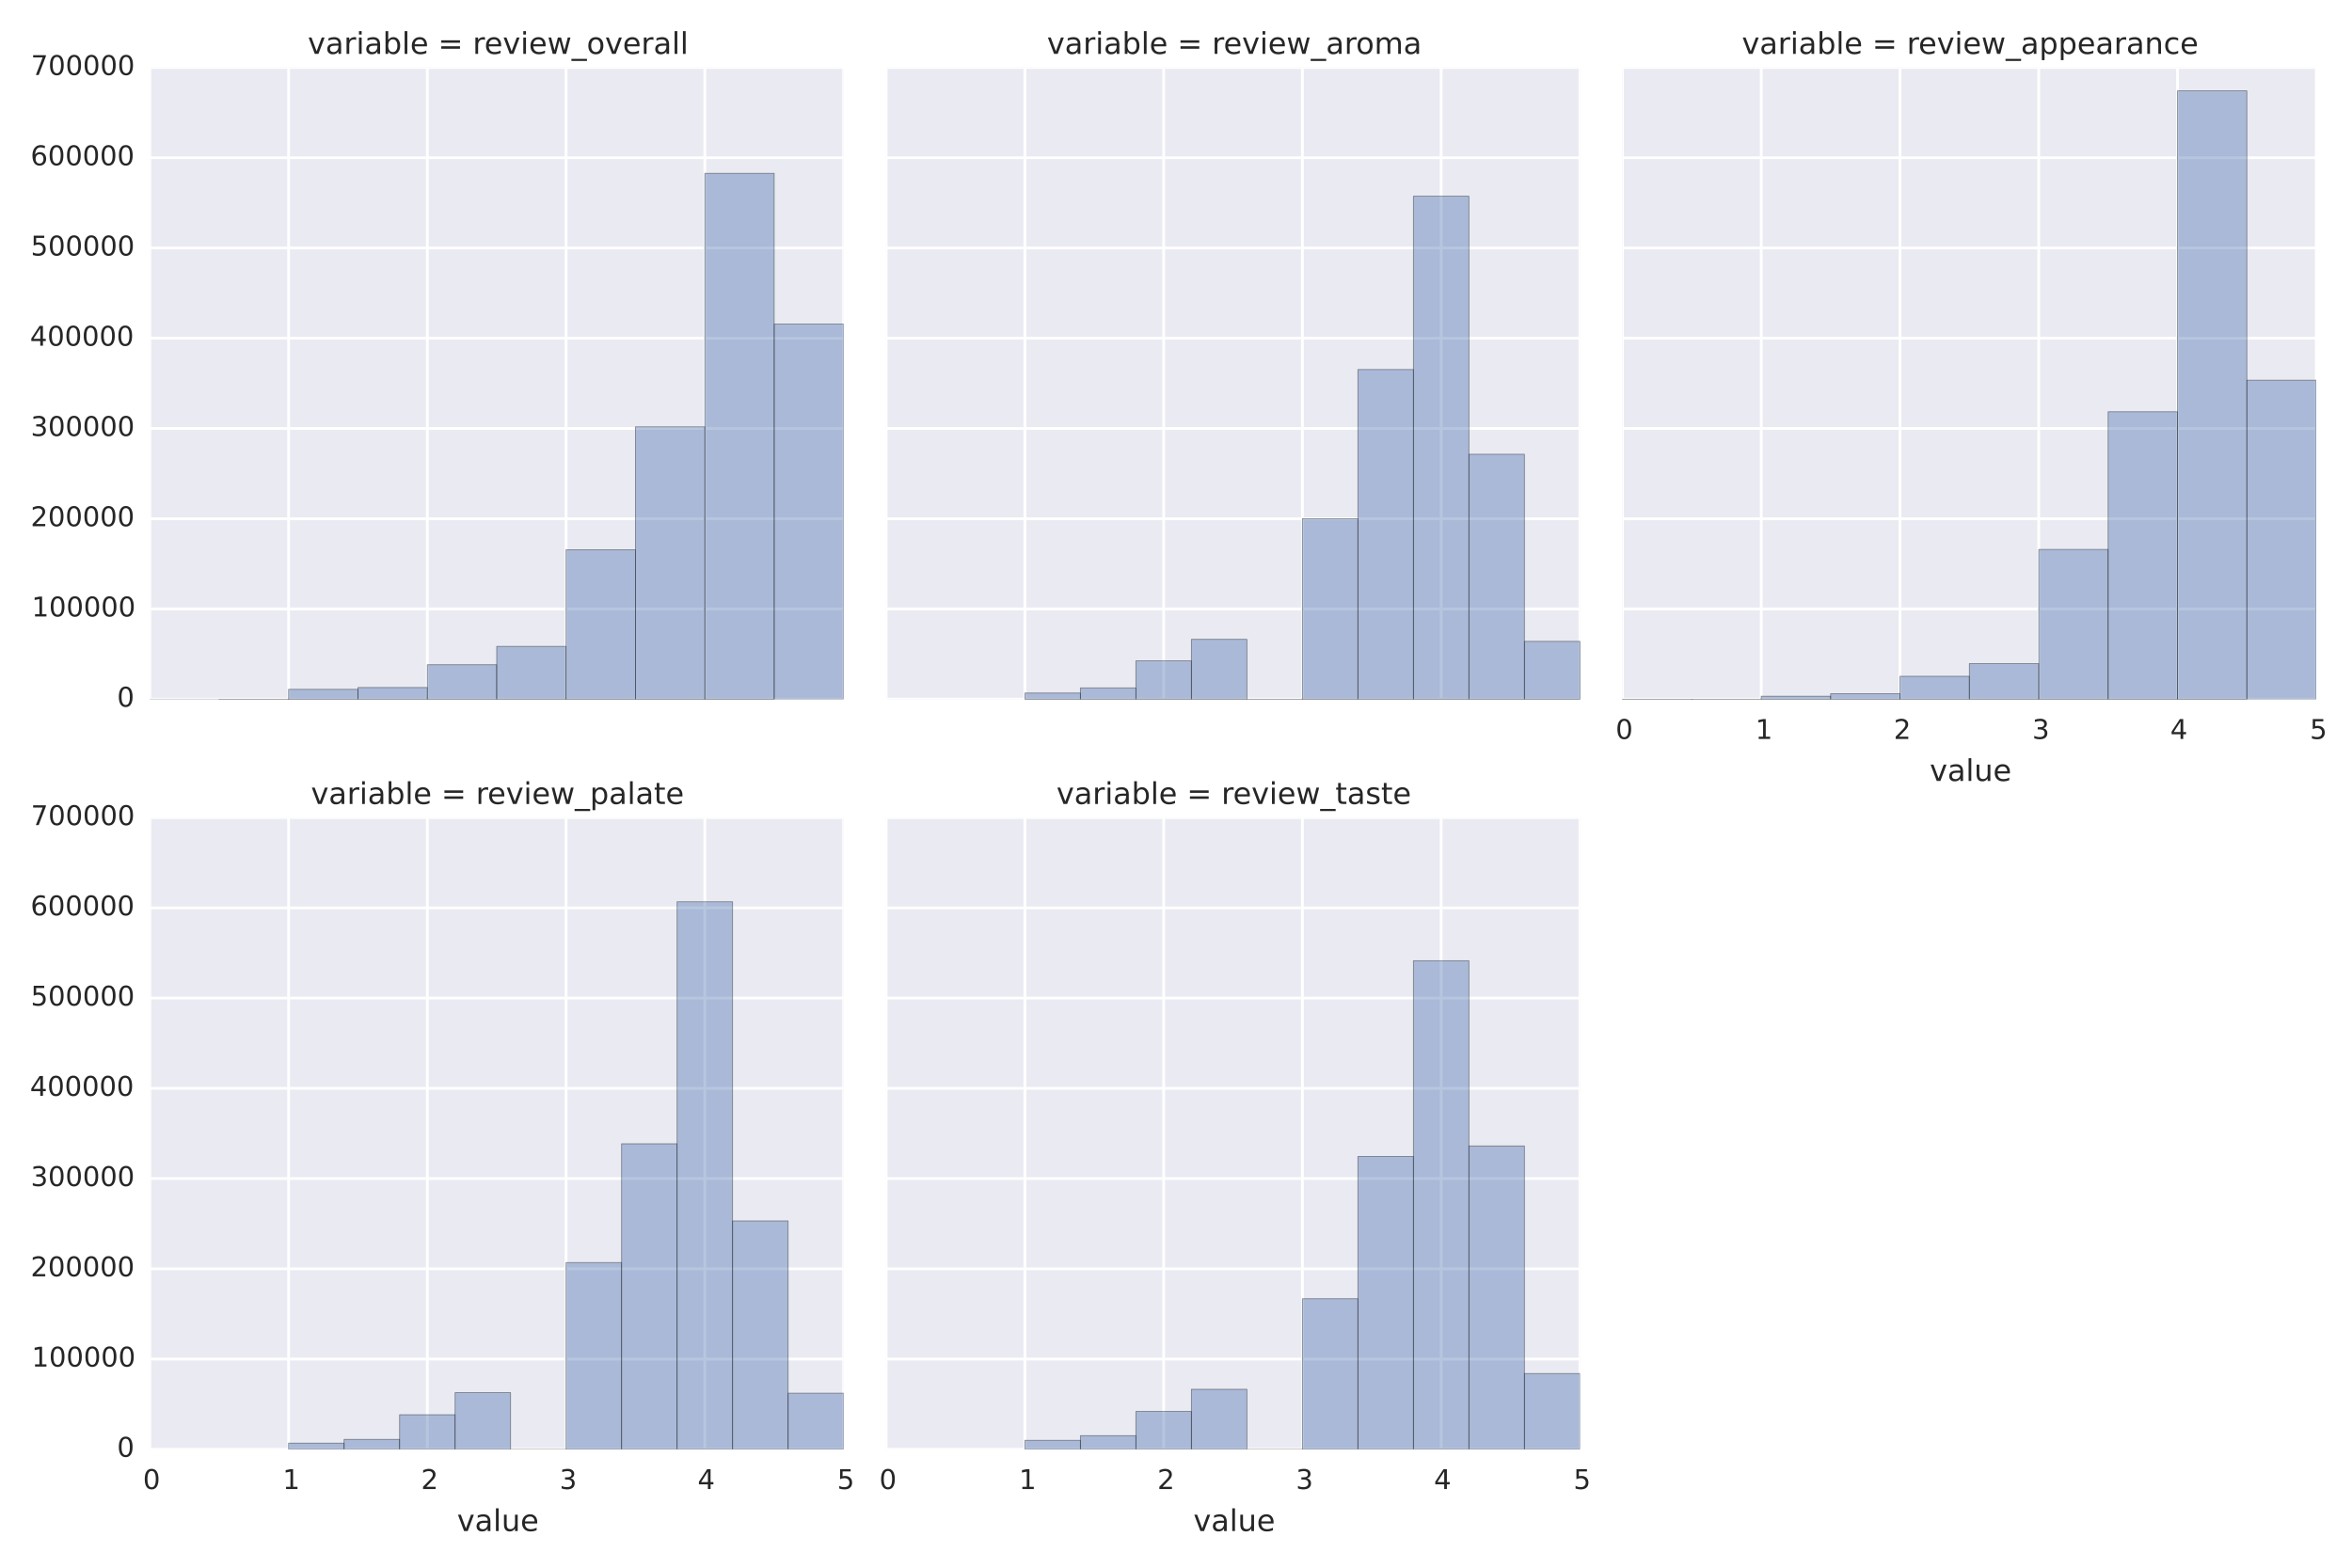 <?xml version="1.0" encoding="utf-8" standalone="no"?>
<!DOCTYPE svg PUBLIC "-//W3C//DTD SVG 1.1//EN"
  "http://www.w3.org/Graphics/SVG/1.1/DTD/svg11.dtd">
<!-- Created with matplotlib (http://matplotlib.org/) -->
<svg height="576pt" version="1.1" viewBox="0 0 864 576" width="864pt" xmlns="http://www.w3.org/2000/svg" xmlns:xlink="http://www.w3.org/1999/xlink">
 <defs>
  <style type="text/css">
*{stroke-linecap:butt;stroke-linejoin:round;}
  </style>
 </defs>
 <g id="figure_1">
  <g id="patch_1">
   <path d="
M0 576
L864 576
L864 0
L0 0
z
" style="fill:#ffffff;"/>
  </g>
  <g id="axes_1">
   <g id="patch_2">
    <path d="
M55.038 256.9
L309.889 256.9
L309.889 24.8
L55.038 24.8
z
" style="fill:#eaeaf2;"/>
   </g>
   <g id="matplotlib.axis_1">
    <g id="xtick_1">
     <g id="line2d_1">
      <path clip-path="url(#p78546907c7)" d="
M55.038 256.9
L55.038 24.8" style="fill:none;stroke:#ffffff;stroke-linecap:round;"/>
     </g>
     <g id="line2d_2">
      <defs>
       <path d="
M0 0
L0 0" id="m219da94a98" style="stroke:#262626;"/>
      </defs>
      <g>
       <use style="fill:#262626;stroke:#262626;" x="55.038" xlink:href="#m219da94a98" y="256.9"/>
      </g>
     </g>
    </g>
    <g id="xtick_2">
     <g id="line2d_3">
      <path clip-path="url(#p78546907c7)" d="
M106.008 256.9
L106.008 24.8" style="fill:none;stroke:#ffffff;stroke-linecap:round;"/>
     </g>
     <g id="line2d_4">
      <g>
       <use style="fill:#262626;stroke:#262626;" x="106.008" xlink:href="#m219da94a98" y="256.9"/>
      </g>
     </g>
    </g>
    <g id="xtick_3">
     <g id="line2d_5">
      <path clip-path="url(#p78546907c7)" d="
M156.978 256.9
L156.978 24.8" style="fill:none;stroke:#ffffff;stroke-linecap:round;"/>
     </g>
     <g id="line2d_6">
      <g>
       <use style="fill:#262626;stroke:#262626;" x="156.978" xlink:href="#m219da94a98" y="256.9"/>
      </g>
     </g>
    </g>
    <g id="xtick_4">
     <g id="line2d_7">
      <path clip-path="url(#p78546907c7)" d="
M207.948 256.9
L207.948 24.8" style="fill:none;stroke:#ffffff;stroke-linecap:round;"/>
     </g>
     <g id="line2d_8">
      <g>
       <use style="fill:#262626;stroke:#262626;" x="207.948" xlink:href="#m219da94a98" y="256.9"/>
      </g>
     </g>
    </g>
    <g id="xtick_5">
     <g id="line2d_9">
      <path clip-path="url(#p78546907c7)" d="
M258.918 256.9
L258.918 24.8" style="fill:none;stroke:#ffffff;stroke-linecap:round;"/>
     </g>
     <g id="line2d_10">
      <g>
       <use style="fill:#262626;stroke:#262626;" x="258.918" xlink:href="#m219da94a98" y="256.9"/>
      </g>
     </g>
    </g>
    <g id="xtick_6">
     <g id="line2d_11">
      <path clip-path="url(#p78546907c7)" d="
M309.889 256.9
L309.889 24.8" style="fill:none;stroke:#ffffff;stroke-linecap:round;"/>
     </g>
     <g id="line2d_12">
      <g>
       <use style="fill:#262626;stroke:#262626;" x="309.889" xlink:href="#m219da94a98" y="256.9"/>
      </g>
     </g>
    </g>
   </g>
   <g id="matplotlib.axis_2">
    <g id="ytick_1">
     <g id="line2d_13">
      <path clip-path="url(#p78546907c7)" d="
M55.038 256.9
L309.889 256.9" style="fill:none;stroke:#ffffff;stroke-linecap:round;"/>
     </g>
     <g id="line2d_14">
      <g>
       <use style="fill:#262626;stroke:#262626;" x="55.038" xlink:href="#m219da94a98" y="256.9"/>
      </g>
     </g>
     <g id="text_1">
      <!-- 0 -->
      <defs>
       <path d="
M31.781 66.406
Q24.172 66.406 20.328 58.906
Q16.5 51.422 16.5 36.375
Q16.5 21.391 20.328 13.891
Q24.172 6.391 31.781 6.391
Q39.453 6.391 43.281 13.891
Q47.125 21.391 47.125 36.375
Q47.125 51.422 43.281 58.906
Q39.453 66.406 31.781 66.406
M31.781 74.219
Q44.047 74.219 50.516 64.516
Q56.984 54.828 56.984 36.375
Q56.984 17.969 50.516 8.266
Q44.047 -1.422 31.781 -1.422
Q19.531 -1.422 13.062 8.266
Q6.594 17.969 6.594 36.375
Q6.594 54.828 13.062 64.516
Q19.531 74.219 31.781 74.219" id="BitstreamVeraSans-Roman-30"/>
      </defs>
      <g style="fill:#262626;" transform="translate(42.998 259.659)scale(0.1 -0.1)">
       <use xlink:href="#BitstreamVeraSans-Roman-30"/>
      </g>
     </g>
    </g>
    <g id="ytick_2">
     <g id="line2d_15">
      <path clip-path="url(#p78546907c7)" d="
M55.038 223.743
L309.889 223.743" style="fill:none;stroke:#ffffff;stroke-linecap:round;"/>
     </g>
     <g id="line2d_16">
      <g>
       <use style="fill:#262626;stroke:#262626;" x="55.038" xlink:href="#m219da94a98" y="223.743"/>
      </g>
     </g>
     <g id="text_2">
      <!-- 100000 -->
      <defs>
       <path d="
M12.406 8.297
L28.516 8.297
L28.516 63.922
L10.984 60.406
L10.984 69.391
L28.422 72.906
L38.281 72.906
L38.281 8.297
L54.391 8.297
L54.391 0
L12.406 0
z
" id="BitstreamVeraSans-Roman-31"/>
      </defs>
      <g style="fill:#262626;" transform="translate(11.625 226.502)scale(0.1 -0.1)">
       <use xlink:href="#BitstreamVeraSans-Roman-31"/>
       <use x="63.623" xlink:href="#BitstreamVeraSans-Roman-30"/>
       <use x="127.246" xlink:href="#BitstreamVeraSans-Roman-30"/>
       <use x="190.869" xlink:href="#BitstreamVeraSans-Roman-30"/>
       <use x="254.492" xlink:href="#BitstreamVeraSans-Roman-30"/>
       <use x="318.115" xlink:href="#BitstreamVeraSans-Roman-30"/>
      </g>
     </g>
    </g>
    <g id="ytick_3">
     <g id="line2d_17">
      <path clip-path="url(#p78546907c7)" d="
M55.038 190.586
L309.889 190.586" style="fill:none;stroke:#ffffff;stroke-linecap:round;"/>
     </g>
     <g id="line2d_18">
      <g>
       <use style="fill:#262626;stroke:#262626;" x="55.038" xlink:href="#m219da94a98" y="190.586"/>
      </g>
     </g>
     <g id="text_3">
      <!-- 200000 -->
      <defs>
       <path d="
M19.188 8.297
L53.609 8.297
L53.609 0
L7.328 0
L7.328 8.297
Q12.938 14.109 22.625 23.891
Q32.328 33.688 34.812 36.531
Q39.547 41.844 41.422 45.531
Q43.312 49.219 43.312 52.781
Q43.312 58.594 39.234 62.25
Q35.156 65.922 28.609 65.922
Q23.969 65.922 18.812 64.312
Q13.672 62.703 7.812 59.422
L7.812 69.391
Q13.766 71.781 18.938 73
Q24.125 74.219 28.422 74.219
Q39.75 74.219 46.484 68.547
Q53.219 62.891 53.219 53.422
Q53.219 48.922 51.531 44.891
Q49.859 40.875 45.406 35.406
Q44.188 33.984 37.641 27.219
Q31.109 20.453 19.188 8.297" id="BitstreamVeraSans-Roman-32"/>
      </defs>
      <g style="fill:#262626;" transform="translate(11.259 193.345)scale(0.1 -0.1)">
       <use xlink:href="#BitstreamVeraSans-Roman-32"/>
       <use x="63.623" xlink:href="#BitstreamVeraSans-Roman-30"/>
       <use x="127.246" xlink:href="#BitstreamVeraSans-Roman-30"/>
       <use x="190.869" xlink:href="#BitstreamVeraSans-Roman-30"/>
       <use x="254.492" xlink:href="#BitstreamVeraSans-Roman-30"/>
       <use x="318.115" xlink:href="#BitstreamVeraSans-Roman-30"/>
      </g>
     </g>
    </g>
    <g id="ytick_4">
     <g id="line2d_19">
      <path clip-path="url(#p78546907c7)" d="
M55.038 157.429
L309.889 157.429" style="fill:none;stroke:#ffffff;stroke-linecap:round;"/>
     </g>
     <g id="line2d_20">
      <g>
       <use style="fill:#262626;stroke:#262626;" x="55.038" xlink:href="#m219da94a98" y="157.429"/>
      </g>
     </g>
     <g id="text_4">
      <!-- 300000 -->
      <defs>
       <path d="
M40.578 39.312
Q47.656 37.797 51.625 33
Q55.609 28.219 55.609 21.188
Q55.609 10.406 48.188 4.484
Q40.766 -1.422 27.094 -1.422
Q22.516 -1.422 17.656 -0.516
Q12.797 0.391 7.625 2.203
L7.625 11.719
Q11.719 9.328 16.594 8.109
Q21.484 6.891 26.812 6.891
Q36.078 6.891 40.938 10.547
Q45.797 14.203 45.797 21.188
Q45.797 27.641 41.281 31.266
Q36.766 34.906 28.719 34.906
L20.219 34.906
L20.219 43.016
L29.109 43.016
Q36.375 43.016 40.234 45.922
Q44.094 48.828 44.094 54.297
Q44.094 59.906 40.109 62.906
Q36.141 65.922 28.719 65.922
Q24.656 65.922 20.016 65.031
Q15.375 64.156 9.812 62.312
L9.812 71.094
Q15.438 72.656 20.344 73.438
Q25.25 74.219 29.594 74.219
Q40.828 74.219 47.359 69.109
Q53.906 64.016 53.906 55.328
Q53.906 49.266 50.438 45.094
Q46.969 40.922 40.578 39.312" id="BitstreamVeraSans-Roman-33"/>
      </defs>
      <g style="fill:#262626;" transform="translate(11.289 160.188)scale(0.1 -0.1)">
       <use xlink:href="#BitstreamVeraSans-Roman-33"/>
       <use x="63.623" xlink:href="#BitstreamVeraSans-Roman-30"/>
       <use x="127.246" xlink:href="#BitstreamVeraSans-Roman-30"/>
       <use x="190.869" xlink:href="#BitstreamVeraSans-Roman-30"/>
       <use x="254.492" xlink:href="#BitstreamVeraSans-Roman-30"/>
       <use x="318.115" xlink:href="#BitstreamVeraSans-Roman-30"/>
      </g>
     </g>
    </g>
    <g id="ytick_5">
     <g id="line2d_21">
      <path clip-path="url(#p78546907c7)" d="
M55.038 124.271
L309.889 124.271" style="fill:none;stroke:#ffffff;stroke-linecap:round;"/>
     </g>
     <g id="line2d_22">
      <g>
       <use style="fill:#262626;stroke:#262626;" x="55.038" xlink:href="#m219da94a98" y="124.271"/>
      </g>
     </g>
     <g id="text_5">
      <!-- 400000 -->
      <defs>
       <path d="
M37.797 64.312
L12.891 25.391
L37.797 25.391
z

M35.203 72.906
L47.609 72.906
L47.609 25.391
L58.016 25.391
L58.016 17.188
L47.609 17.188
L47.609 0
L37.797 0
L37.797 17.188
L4.891 17.188
L4.891 26.703
z
" id="BitstreamVeraSans-Roman-34"/>
      </defs>
      <g style="fill:#262626;" transform="translate(11.016 127.031)scale(0.1 -0.1)">
       <use xlink:href="#BitstreamVeraSans-Roman-34"/>
       <use x="63.623" xlink:href="#BitstreamVeraSans-Roman-30"/>
       <use x="127.246" xlink:href="#BitstreamVeraSans-Roman-30"/>
       <use x="190.869" xlink:href="#BitstreamVeraSans-Roman-30"/>
       <use x="254.492" xlink:href="#BitstreamVeraSans-Roman-30"/>
       <use x="318.115" xlink:href="#BitstreamVeraSans-Roman-30"/>
      </g>
     </g>
    </g>
    <g id="ytick_6">
     <g id="line2d_23">
      <path clip-path="url(#p78546907c7)" d="
M55.038 91.114
L309.889 91.114" style="fill:none;stroke:#ffffff;stroke-linecap:round;"/>
     </g>
     <g id="line2d_24">
      <g>
       <use style="fill:#262626;stroke:#262626;" x="55.038" xlink:href="#m219da94a98" y="91.114"/>
      </g>
     </g>
     <g id="text_6">
      <!-- 500000 -->
      <defs>
       <path d="
M10.797 72.906
L49.516 72.906
L49.516 64.594
L19.828 64.594
L19.828 46.734
Q21.969 47.469 24.109 47.828
Q26.266 48.188 28.422 48.188
Q40.625 48.188 47.75 41.5
Q54.891 34.812 54.891 23.391
Q54.891 11.625 47.562 5.094
Q40.234 -1.422 26.906 -1.422
Q22.312 -1.422 17.547 -0.641
Q12.797 0.141 7.719 1.703
L7.719 11.625
Q12.109 9.234 16.797 8.062
Q21.484 6.891 26.703 6.891
Q35.156 6.891 40.078 11.328
Q45.016 15.766 45.016 23.391
Q45.016 31 40.078 35.438
Q35.156 39.891 26.703 39.891
Q22.75 39.891 18.812 39.016
Q14.891 38.141 10.797 36.281
z
" id="BitstreamVeraSans-Roman-35"/>
      </defs>
      <g style="fill:#262626;" transform="translate(11.298 93.874)scale(0.1 -0.1)">
       <use xlink:href="#BitstreamVeraSans-Roman-35"/>
       <use x="63.623" xlink:href="#BitstreamVeraSans-Roman-30"/>
       <use x="127.246" xlink:href="#BitstreamVeraSans-Roman-30"/>
       <use x="190.869" xlink:href="#BitstreamVeraSans-Roman-30"/>
       <use x="254.492" xlink:href="#BitstreamVeraSans-Roman-30"/>
       <use x="318.115" xlink:href="#BitstreamVeraSans-Roman-30"/>
      </g>
     </g>
    </g>
    <g id="ytick_7">
     <g id="line2d_25">
      <path clip-path="url(#p78546907c7)" d="
M55.038 57.957
L309.889 57.957" style="fill:none;stroke:#ffffff;stroke-linecap:round;"/>
     </g>
     <g id="line2d_26">
      <g>
       <use style="fill:#262626;stroke:#262626;" x="55.038" xlink:href="#m219da94a98" y="57.957"/>
      </g>
     </g>
     <g id="text_7">
      <!-- 600000 -->
      <defs>
       <path d="
M33.016 40.375
Q26.375 40.375 22.484 35.828
Q18.609 31.297 18.609 23.391
Q18.609 15.531 22.484 10.953
Q26.375 6.391 33.016 6.391
Q39.656 6.391 43.531 10.953
Q47.406 15.531 47.406 23.391
Q47.406 31.297 43.531 35.828
Q39.656 40.375 33.016 40.375
M52.594 71.297
L52.594 62.312
Q48.875 64.062 45.094 64.984
Q41.312 65.922 37.594 65.922
Q27.828 65.922 22.672 59.328
Q17.531 52.734 16.797 39.406
Q19.672 43.656 24.016 45.922
Q28.375 48.188 33.594 48.188
Q44.578 48.188 50.953 41.516
Q57.328 34.859 57.328 23.391
Q57.328 12.156 50.688 5.359
Q44.047 -1.422 33.016 -1.422
Q20.359 -1.422 13.672 8.266
Q6.984 17.969 6.984 36.375
Q6.984 53.656 15.188 63.938
Q23.391 74.219 37.203 74.219
Q40.922 74.219 44.703 73.484
Q48.484 72.75 52.594 71.297" id="BitstreamVeraSans-Roman-36"/>
      </defs>
      <g style="fill:#262626;" transform="translate(11.225 60.717)scale(0.1 -0.1)">
       <use xlink:href="#BitstreamVeraSans-Roman-36"/>
       <use x="63.623" xlink:href="#BitstreamVeraSans-Roman-30"/>
       <use x="127.246" xlink:href="#BitstreamVeraSans-Roman-30"/>
       <use x="190.869" xlink:href="#BitstreamVeraSans-Roman-30"/>
       <use x="254.492" xlink:href="#BitstreamVeraSans-Roman-30"/>
       <use x="318.115" xlink:href="#BitstreamVeraSans-Roman-30"/>
      </g>
     </g>
    </g>
    <g id="ytick_8">
     <g id="line2d_27">
      <path clip-path="url(#p78546907c7)" d="
M55.038 24.8
L309.889 24.8" style="fill:none;stroke:#ffffff;stroke-linecap:round;"/>
     </g>
     <g id="line2d_28">
      <g>
       <use style="fill:#262626;stroke:#262626;" x="55.038" xlink:href="#m219da94a98" y="24.8"/>
      </g>
     </g>
     <g id="text_8">
      <!-- 700000 -->
      <defs>
       <path d="
M8.203 72.906
L55.078 72.906
L55.078 68.703
L28.609 0
L18.312 0
L43.219 64.594
L8.203 64.594
z
" id="BitstreamVeraSans-Roman-37"/>
      </defs>
      <g style="fill:#262626;" transform="translate(11.347 27.559)scale(0.1 -0.1)">
       <use xlink:href="#BitstreamVeraSans-Roman-37"/>
       <use x="63.623" xlink:href="#BitstreamVeraSans-Roman-30"/>
       <use x="127.246" xlink:href="#BitstreamVeraSans-Roman-30"/>
       <use x="190.869" xlink:href="#BitstreamVeraSans-Roman-30"/>
       <use x="254.492" xlink:href="#BitstreamVeraSans-Roman-30"/>
       <use x="318.115" xlink:href="#BitstreamVeraSans-Roman-30"/>
      </g>
     </g>
    </g>
   </g>
   <g id="patch_3">
    <path clip-path="url(#p78546907c7)" d="
M55.038 256.9
L80.523 256.9
L80.523 256.898
L55.038 256.898
z
" style="fill:#4c72b0;opacity:0.4;stroke:#000000;stroke-width:0.3;"/>
   </g>
   <g id="patch_4">
    <path clip-path="url(#p78546907c7)" d="
M80.523 256.9
L106.008 256.9
L106.008 256.9
L80.523 256.9
z
" style="fill:#4c72b0;opacity:0.4;stroke:#000000;stroke-width:0.3;"/>
   </g>
   <g id="patch_5">
    <path clip-path="url(#p78546907c7)" d="
M106.008 256.9
L131.493 256.9
L131.493 253.268
L106.008 253.268
z
" style="fill:#4c72b0;opacity:0.4;stroke:#000000;stroke-width:0.3;"/>
   </g>
   <g id="patch_6">
    <path clip-path="url(#p78546907c7)" d="
M131.493 256.9
L156.978 256.9
L156.978 252.598
L131.493 252.598
z
" style="fill:#4c72b0;opacity:0.4;stroke:#000000;stroke-width:0.3;"/>
   </g>
   <g id="patch_7">
    <path clip-path="url(#p78546907c7)" d="
M156.978 256.9
L182.463 256.9
L182.463 244.226
L156.978 244.226
z
" style="fill:#4c72b0;opacity:0.4;stroke:#000000;stroke-width:0.3;"/>
   </g>
   <g id="patch_8">
    <path clip-path="url(#p78546907c7)" d="
M182.463 256.9
L207.948 256.9
L207.948 237.495
L182.463 237.495
z
" style="fill:#4c72b0;opacity:0.4;stroke:#000000;stroke-width:0.3;"/>
   </g>
   <g id="patch_9">
    <path clip-path="url(#p78546907c7)" d="
M207.948 256.9
L233.433 256.9
L233.433 201.977
L207.948 201.977
z
" style="fill:#4c72b0;opacity:0.4;stroke:#000000;stroke-width:0.3;"/>
   </g>
   <g id="patch_10">
    <path clip-path="url(#p78546907c7)" d="
M233.433 256.9
L258.918 256.9
L258.918 156.826
L233.433 156.826
z
" style="fill:#4c72b0;opacity:0.4;stroke:#000000;stroke-width:0.3;"/>
   </g>
   <g id="patch_11">
    <path clip-path="url(#p78546907c7)" d="
M258.918 256.9
L284.403 256.9
L284.403 63.672
L258.918 63.672
z
" style="fill:#4c72b0;opacity:0.4;stroke:#000000;stroke-width:0.3;"/>
   </g>
   <g id="patch_12">
    <path clip-path="url(#p78546907c7)" d="
M284.403 256.9
L309.889 256.9
L309.889 119.064
L284.403 119.064
z
" style="fill:#4c72b0;opacity:0.4;stroke:#000000;stroke-width:0.3;"/>
   </g>
   <g id="patch_13">
    <path d="
M55.038 256.9
L309.889 256.9" style="fill:none;"/>
   </g>
   <g id="patch_14">
    <path d="
M55.038 256.9
L55.038 24.8" style="fill:none;"/>
   </g>
   <g id="text_9">
    <!-- variable = review_overall -->
    <defs>
     <path id="BitstreamVeraSans-Roman-20"/>
     <path d="
M50.984 -16.609
L50.984 -23.578
L-0.984 -23.578
L-0.984 -16.609
z
" id="BitstreamVeraSans-Roman-5f"/>
     <path d="
M34.281 27.484
Q23.391 27.484 19.188 25
Q14.984 22.516 14.984 16.5
Q14.984 11.719 18.141 8.906
Q21.297 6.109 26.703 6.109
Q34.188 6.109 38.703 11.406
Q43.219 16.703 43.219 25.484
L43.219 27.484
z

M52.203 31.203
L52.203 0
L43.219 0
L43.219 8.297
Q40.141 3.328 35.547 0.953
Q30.953 -1.422 24.312 -1.422
Q15.922 -1.422 10.953 3.297
Q6 8.016 6 15.922
Q6 25.141 12.172 29.828
Q18.359 34.516 30.609 34.516
L43.219 34.516
L43.219 35.406
Q43.219 41.609 39.141 45
Q35.062 48.391 27.688 48.391
Q23 48.391 18.547 47.266
Q14.109 46.141 10.016 43.891
L10.016 52.203
Q14.938 54.109 19.578 55.047
Q24.219 56 28.609 56
Q40.484 56 46.344 49.844
Q52.203 43.703 52.203 31.203" id="BitstreamVeraSans-Roman-61"/>
     <path d="
M30.609 48.391
Q23.391 48.391 19.188 42.75
Q14.984 37.109 14.984 27.297
Q14.984 17.484 19.156 11.844
Q23.344 6.203 30.609 6.203
Q37.797 6.203 41.984 11.859
Q46.188 17.531 46.188 27.297
Q46.188 37.016 41.984 42.703
Q37.797 48.391 30.609 48.391
M30.609 56
Q42.328 56 49.016 48.375
Q55.719 40.766 55.719 27.297
Q55.719 13.875 49.016 6.219
Q42.328 -1.422 30.609 -1.422
Q18.844 -1.422 12.172 6.219
Q5.516 13.875 5.516 27.297
Q5.516 40.766 12.172 48.375
Q18.844 56 30.609 56" id="BitstreamVeraSans-Roman-6f"/>
     <path d="
M9.422 75.984
L18.406 75.984
L18.406 0
L9.422 0
z
" id="BitstreamVeraSans-Roman-6c"/>
     <path d="
M56.203 29.594
L56.203 25.203
L14.891 25.203
Q15.484 15.922 20.484 11.062
Q25.484 6.203 34.422 6.203
Q39.594 6.203 44.453 7.469
Q49.312 8.734 54.109 11.281
L54.109 2.781
Q49.266 0.734 44.188 -0.344
Q39.109 -1.422 33.891 -1.422
Q20.797 -1.422 13.156 6.188
Q5.516 13.812 5.516 26.812
Q5.516 40.234 12.766 48.109
Q20.016 56 32.328 56
Q43.359 56 49.781 48.891
Q56.203 41.797 56.203 29.594
M47.219 32.234
Q47.125 39.594 43.094 43.984
Q39.062 48.391 32.422 48.391
Q24.906 48.391 20.391 44.141
Q15.875 39.891 15.188 32.172
z
" id="BitstreamVeraSans-Roman-65"/>
     <path d="
M9.422 54.688
L18.406 54.688
L18.406 0
L9.422 0
z

M9.422 75.984
L18.406 75.984
L18.406 64.594
L9.422 64.594
z
" id="BitstreamVeraSans-Roman-69"/>
     <path d="
M10.594 45.406
L73.188 45.406
L73.188 37.203
L10.594 37.203
z

M10.594 25.484
L73.188 25.484
L73.188 17.188
L10.594 17.188
z
" id="BitstreamVeraSans-Roman-3d"/>
     <path d="
M2.984 54.688
L12.5 54.688
L29.594 8.797
L46.688 54.688
L56.203 54.688
L35.688 0
L23.484 0
z
" id="BitstreamVeraSans-Roman-76"/>
     <path d="
M4.203 54.688
L13.188 54.688
L24.422 12.016
L35.594 54.688
L46.188 54.688
L57.422 12.016
L68.609 54.688
L77.594 54.688
L63.281 0
L52.688 0
L40.922 44.828
L29.109 0
L18.5 0
z
" id="BitstreamVeraSans-Roman-77"/>
     <path d="
M41.109 46.297
Q39.594 47.172 37.812 47.578
Q36.031 48 33.891 48
Q26.266 48 22.188 43.047
Q18.109 38.094 18.109 28.812
L18.109 0
L9.078 0
L9.078 54.688
L18.109 54.688
L18.109 46.188
Q20.953 51.172 25.484 53.578
Q30.031 56 36.531 56
Q37.453 56 38.578 55.875
Q39.703 55.766 41.062 55.516
z
" id="BitstreamVeraSans-Roman-72"/>
     <path d="
M48.688 27.297
Q48.688 37.203 44.609 42.844
Q40.531 48.484 33.406 48.484
Q26.266 48.484 22.188 42.844
Q18.109 37.203 18.109 27.297
Q18.109 17.391 22.188 11.75
Q26.266 6.109 33.406 6.109
Q40.531 6.109 44.609 11.75
Q48.688 17.391 48.688 27.297
M18.109 46.391
Q20.953 51.266 25.266 53.625
Q29.594 56 35.594 56
Q45.562 56 51.781 48.094
Q58.016 40.188 58.016 27.297
Q58.016 14.406 51.781 6.484
Q45.562 -1.422 35.594 -1.422
Q29.594 -1.422 25.266 0.953
Q20.953 3.328 18.109 8.203
L18.109 0
L9.078 0
L9.078 75.984
L18.109 75.984
z
" id="BitstreamVeraSans-Roman-62"/>
    </defs>
    <g style="fill:#262626;" transform="translate(113.056 19.8)scale(0.11 -0.11)">
     <use xlink:href="#BitstreamVeraSans-Roman-76"/>
     <use x="59.18" xlink:href="#BitstreamVeraSans-Roman-61"/>
     <use x="120.459" xlink:href="#BitstreamVeraSans-Roman-72"/>
     <use x="161.572" xlink:href="#BitstreamVeraSans-Roman-69"/>
     <use x="189.355" xlink:href="#BitstreamVeraSans-Roman-61"/>
     <use x="250.635" xlink:href="#BitstreamVeraSans-Roman-62"/>
     <use x="314.111" xlink:href="#BitstreamVeraSans-Roman-6c"/>
     <use x="341.895" xlink:href="#BitstreamVeraSans-Roman-65"/>
     <use x="403.418" xlink:href="#BitstreamVeraSans-Roman-20"/>
     <use x="435.205" xlink:href="#BitstreamVeraSans-Roman-3d"/>
     <use x="518.994" xlink:href="#BitstreamVeraSans-Roman-20"/>
     <use x="550.781" xlink:href="#BitstreamVeraSans-Roman-72"/>
     <use x="589.645" xlink:href="#BitstreamVeraSans-Roman-65"/>
     <use x="651.168" xlink:href="#BitstreamVeraSans-Roman-76"/>
     <use x="710.348" xlink:href="#BitstreamVeraSans-Roman-69"/>
     <use x="738.131" xlink:href="#BitstreamVeraSans-Roman-65"/>
     <use x="799.654" xlink:href="#BitstreamVeraSans-Roman-77"/>
     <use x="881.441" xlink:href="#BitstreamVeraSans-Roman-5f"/>
     <use x="931.441" xlink:href="#BitstreamVeraSans-Roman-6f"/>
     <use x="992.623" xlink:href="#BitstreamVeraSans-Roman-76"/>
     <use x="1051.803" xlink:href="#BitstreamVeraSans-Roman-65"/>
     <use x="1113.326" xlink:href="#BitstreamVeraSans-Roman-72"/>
     <use x="1154.439" xlink:href="#BitstreamVeraSans-Roman-61"/>
     <use x="1215.719" xlink:href="#BitstreamVeraSans-Roman-6c"/>
     <use x="1243.502" xlink:href="#BitstreamVeraSans-Roman-6c"/>
    </g>
   </g>
  </g>
  <g id="axes_2">
   <g id="patch_15">
    <path d="
M325.526 256.9
L580.377 256.9
L580.377 24.8
L325.526 24.8
z
" style="fill:#eaeaf2;"/>
   </g>
   <g id="matplotlib.axis_3">
    <g id="xtick_7">
     <g id="line2d_29">
      <path clip-path="url(#p724536127c)" d="
M325.526 256.9
L325.526 24.8" style="fill:none;stroke:#ffffff;stroke-linecap:round;"/>
     </g>
     <g id="line2d_30">
      <g>
       <use style="fill:#262626;stroke:#262626;" x="325.526" xlink:href="#m219da94a98" y="256.9"/>
      </g>
     </g>
    </g>
    <g id="xtick_8">
     <g id="line2d_31">
      <path clip-path="url(#p724536127c)" d="
M376.496 256.9
L376.496 24.8" style="fill:none;stroke:#ffffff;stroke-linecap:round;"/>
     </g>
     <g id="line2d_32">
      <g>
       <use style="fill:#262626;stroke:#262626;" x="376.496" xlink:href="#m219da94a98" y="256.9"/>
      </g>
     </g>
    </g>
    <g id="xtick_9">
     <g id="line2d_33">
      <path clip-path="url(#p724536127c)" d="
M427.466 256.9
L427.466 24.8" style="fill:none;stroke:#ffffff;stroke-linecap:round;"/>
     </g>
     <g id="line2d_34">
      <g>
       <use style="fill:#262626;stroke:#262626;" x="427.466" xlink:href="#m219da94a98" y="256.9"/>
      </g>
     </g>
    </g>
    <g id="xtick_10">
     <g id="line2d_35">
      <path clip-path="url(#p724536127c)" d="
M478.437 256.9
L478.437 24.8" style="fill:none;stroke:#ffffff;stroke-linecap:round;"/>
     </g>
     <g id="line2d_36">
      <g>
       <use style="fill:#262626;stroke:#262626;" x="478.437" xlink:href="#m219da94a98" y="256.9"/>
      </g>
     </g>
    </g>
    <g id="xtick_11">
     <g id="line2d_37">
      <path clip-path="url(#p724536127c)" d="
M529.407 256.9
L529.407 24.8" style="fill:none;stroke:#ffffff;stroke-linecap:round;"/>
     </g>
     <g id="line2d_38">
      <g>
       <use style="fill:#262626;stroke:#262626;" x="529.407" xlink:href="#m219da94a98" y="256.9"/>
      </g>
     </g>
    </g>
    <g id="xtick_12">
     <g id="line2d_39">
      <path clip-path="url(#p724536127c)" d="
M580.377 256.9
L580.377 24.8" style="fill:none;stroke:#ffffff;stroke-linecap:round;"/>
     </g>
     <g id="line2d_40">
      <g>
       <use style="fill:#262626;stroke:#262626;" x="580.377" xlink:href="#m219da94a98" y="256.9"/>
      </g>
     </g>
    </g>
   </g>
   <g id="matplotlib.axis_4">
    <g id="ytick_9">
     <g id="line2d_41">
      <path clip-path="url(#p724536127c)" d="
M325.526 256.9
L580.377 256.9" style="fill:none;stroke:#ffffff;stroke-linecap:round;"/>
     </g>
     <g id="line2d_42">
      <g>
       <use style="fill:#262626;stroke:#262626;" x="325.526" xlink:href="#m219da94a98" y="256.9"/>
      </g>
     </g>
    </g>
    <g id="ytick_10">
     <g id="line2d_43">
      <path clip-path="url(#p724536127c)" d="
M325.526 223.743
L580.377 223.743" style="fill:none;stroke:#ffffff;stroke-linecap:round;"/>
     </g>
     <g id="line2d_44">
      <g>
       <use style="fill:#262626;stroke:#262626;" x="325.526" xlink:href="#m219da94a98" y="223.743"/>
      </g>
     </g>
    </g>
    <g id="ytick_11">
     <g id="line2d_45">
      <path clip-path="url(#p724536127c)" d="
M325.526 190.586
L580.377 190.586" style="fill:none;stroke:#ffffff;stroke-linecap:round;"/>
     </g>
     <g id="line2d_46">
      <g>
       <use style="fill:#262626;stroke:#262626;" x="325.526" xlink:href="#m219da94a98" y="190.586"/>
      </g>
     </g>
    </g>
    <g id="ytick_12">
     <g id="line2d_47">
      <path clip-path="url(#p724536127c)" d="
M325.526 157.429
L580.377 157.429" style="fill:none;stroke:#ffffff;stroke-linecap:round;"/>
     </g>
     <g id="line2d_48">
      <g>
       <use style="fill:#262626;stroke:#262626;" x="325.526" xlink:href="#m219da94a98" y="157.429"/>
      </g>
     </g>
    </g>
    <g id="ytick_13">
     <g id="line2d_49">
      <path clip-path="url(#p724536127c)" d="
M325.526 124.271
L580.377 124.271" style="fill:none;stroke:#ffffff;stroke-linecap:round;"/>
     </g>
     <g id="line2d_50">
      <g>
       <use style="fill:#262626;stroke:#262626;" x="325.526" xlink:href="#m219da94a98" y="124.271"/>
      </g>
     </g>
    </g>
    <g id="ytick_14">
     <g id="line2d_51">
      <path clip-path="url(#p724536127c)" d="
M325.526 91.114
L580.377 91.114" style="fill:none;stroke:#ffffff;stroke-linecap:round;"/>
     </g>
     <g id="line2d_52">
      <g>
       <use style="fill:#262626;stroke:#262626;" x="325.526" xlink:href="#m219da94a98" y="91.114"/>
      </g>
     </g>
    </g>
    <g id="ytick_15">
     <g id="line2d_53">
      <path clip-path="url(#p724536127c)" d="
M325.526 57.957
L580.377 57.957" style="fill:none;stroke:#ffffff;stroke-linecap:round;"/>
     </g>
     <g id="line2d_54">
      <g>
       <use style="fill:#262626;stroke:#262626;" x="325.526" xlink:href="#m219da94a98" y="57.957"/>
      </g>
     </g>
    </g>
    <g id="ytick_16">
     <g id="line2d_55">
      <path clip-path="url(#p724536127c)" d="
M325.526 24.8
L580.377 24.8" style="fill:none;stroke:#ffffff;stroke-linecap:round;"/>
     </g>
     <g id="line2d_56">
      <g>
       <use style="fill:#262626;stroke:#262626;" x="325.526" xlink:href="#m219da94a98" y="24.8"/>
      </g>
     </g>
    </g>
   </g>
   <g id="patch_16">
    <path clip-path="url(#p724536127c)" d="
M376.496 256.9
L396.884 256.9
L396.884 254.621
L376.496 254.621
z
" style="fill:#4c72b0;opacity:0.4;stroke:#000000;stroke-width:0.3;"/>
   </g>
   <g id="patch_17">
    <path clip-path="url(#p724536127c)" d="
M396.884 256.9
L417.272 256.9
L417.272 252.747
L396.884 252.747
z
" style="fill:#4c72b0;opacity:0.4;stroke:#000000;stroke-width:0.3;"/>
   </g>
   <g id="patch_18">
    <path clip-path="url(#p724536127c)" d="
M417.272 256.9
L437.661 256.9
L437.661 242.786
L417.272 242.786
z
" style="fill:#4c72b0;opacity:0.4;stroke:#000000;stroke-width:0.3;"/>
   </g>
   <g id="patch_19">
    <path clip-path="url(#p724536127c)" d="
M437.661 256.9
L458.049 256.9
L458.049 234.897
L437.661 234.897
z
" style="fill:#4c72b0;opacity:0.4;stroke:#000000;stroke-width:0.3;"/>
   </g>
   <g id="patch_20">
    <path clip-path="url(#p724536127c)" d="
M458.049 256.9
L478.437 256.9
L478.437 256.9
L458.049 256.9
z
" style="fill:#4c72b0;opacity:0.4;stroke:#000000;stroke-width:0.3;"/>
   </g>
   <g id="patch_21">
    <path clip-path="url(#p724536127c)" d="
M478.437 256.9
L498.825 256.9
L498.825 190.576
L478.437 190.576
z
" style="fill:#4c72b0;opacity:0.4;stroke:#000000;stroke-width:0.3;"/>
   </g>
   <g id="patch_22">
    <path clip-path="url(#p724536127c)" d="
M498.825 256.9
L519.213 256.9
L519.213 135.773
L498.825 135.773
z
" style="fill:#4c72b0;opacity:0.4;stroke:#000000;stroke-width:0.3;"/>
   </g>
   <g id="patch_23">
    <path clip-path="url(#p724536127c)" d="
M519.213 256.9
L539.601 256.9
L539.601 72.088
L519.213 72.088
z
" style="fill:#4c72b0;opacity:0.4;stroke:#000000;stroke-width:0.3;"/>
   </g>
   <g id="patch_24">
    <path clip-path="url(#p724536127c)" d="
M539.601 256.9
L559.989 256.9
L559.989 166.895
L539.601 166.895
z
" style="fill:#4c72b0;opacity:0.4;stroke:#000000;stroke-width:0.3;"/>
   </g>
   <g id="patch_25">
    <path clip-path="url(#p724536127c)" d="
M559.989 256.9
L580.377 256.9
L580.377 235.641
L559.989 235.641
z
" style="fill:#4c72b0;opacity:0.4;stroke:#000000;stroke-width:0.3;"/>
   </g>
   <g id="patch_26">
    <path d="
M325.526 256.9
L580.377 256.9" style="fill:none;"/>
   </g>
   <g id="patch_27">
    <path d="
M325.526 256.9
L325.526 24.8" style="fill:none;"/>
   </g>
   <g id="text_10">
    <!-- variable = review_aroma -->
    <defs>
     <path d="
M52 44.188
Q55.375 50.25 60.062 53.125
Q64.75 56 71.094 56
Q79.641 56 84.281 50.016
Q88.922 44.047 88.922 33.016
L88.922 0
L79.891 0
L79.891 32.719
Q79.891 40.578 77.094 44.375
Q74.312 48.188 68.609 48.188
Q61.625 48.188 57.562 43.547
Q53.516 38.922 53.516 30.906
L53.516 0
L44.484 0
L44.484 32.719
Q44.484 40.625 41.703 44.406
Q38.922 48.188 33.109 48.188
Q26.219 48.188 22.156 43.531
Q18.109 38.875 18.109 30.906
L18.109 0
L9.078 0
L9.078 54.688
L18.109 54.688
L18.109 46.188
Q21.188 51.219 25.484 53.609
Q29.781 56 35.688 56
Q41.656 56 45.828 52.969
Q50 49.953 52 44.188" id="BitstreamVeraSans-Roman-6d"/>
    </defs>
    <g style="fill:#262626;" transform="translate(384.619 19.8)scale(0.11 -0.11)">
     <use xlink:href="#BitstreamVeraSans-Roman-76"/>
     <use x="59.18" xlink:href="#BitstreamVeraSans-Roman-61"/>
     <use x="120.459" xlink:href="#BitstreamVeraSans-Roman-72"/>
     <use x="161.572" xlink:href="#BitstreamVeraSans-Roman-69"/>
     <use x="189.355" xlink:href="#BitstreamVeraSans-Roman-61"/>
     <use x="250.635" xlink:href="#BitstreamVeraSans-Roman-62"/>
     <use x="314.111" xlink:href="#BitstreamVeraSans-Roman-6c"/>
     <use x="341.895" xlink:href="#BitstreamVeraSans-Roman-65"/>
     <use x="403.418" xlink:href="#BitstreamVeraSans-Roman-20"/>
     <use x="435.205" xlink:href="#BitstreamVeraSans-Roman-3d"/>
     <use x="518.994" xlink:href="#BitstreamVeraSans-Roman-20"/>
     <use x="550.781" xlink:href="#BitstreamVeraSans-Roman-72"/>
     <use x="589.645" xlink:href="#BitstreamVeraSans-Roman-65"/>
     <use x="651.168" xlink:href="#BitstreamVeraSans-Roman-76"/>
     <use x="710.348" xlink:href="#BitstreamVeraSans-Roman-69"/>
     <use x="738.131" xlink:href="#BitstreamVeraSans-Roman-65"/>
     <use x="799.654" xlink:href="#BitstreamVeraSans-Roman-77"/>
     <use x="881.441" xlink:href="#BitstreamVeraSans-Roman-5f"/>
     <use x="931.441" xlink:href="#BitstreamVeraSans-Roman-61"/>
     <use x="992.721" xlink:href="#BitstreamVeraSans-Roman-72"/>
     <use x="1031.584" xlink:href="#BitstreamVeraSans-Roman-6f"/>
     <use x="1092.766" xlink:href="#BitstreamVeraSans-Roman-6d"/>
     <use x="1190.178" xlink:href="#BitstreamVeraSans-Roman-61"/>
    </g>
   </g>
  </g>
  <g id="axes_3">
   <g id="patch_28">
    <path d="
M596.015 256.9
L850.866 256.9
L850.866 24.8
L596.015 24.8
z
" style="fill:#eaeaf2;"/>
   </g>
   <g id="matplotlib.axis_5">
    <g id="xtick_13">
     <g id="line2d_57">
      <path clip-path="url(#pb643db37de)" d="
M596.015 256.9
L596.015 24.8" style="fill:none;stroke:#ffffff;stroke-linecap:round;"/>
     </g>
     <g id="line2d_58">
      <g>
       <use style="fill:#262626;stroke:#262626;" x="596.015" xlink:href="#m219da94a98" y="256.9"/>
      </g>
     </g>
     <g id="text_11">
      <!-- 0 -->
      <g style="fill:#262626;" transform="translate(593.495 271.498)scale(0.1 -0.1)">
       <use xlink:href="#BitstreamVeraSans-Roman-30"/>
      </g>
     </g>
    </g>
    <g id="xtick_14">
     <g id="line2d_59">
      <path clip-path="url(#pb643db37de)" d="
M646.985 256.9
L646.985 24.8" style="fill:none;stroke:#ffffff;stroke-linecap:round;"/>
     </g>
     <g id="line2d_60">
      <g>
       <use style="fill:#262626;stroke:#262626;" x="646.985" xlink:href="#m219da94a98" y="256.9"/>
      </g>
     </g>
     <g id="text_12">
      <!-- 1 -->
      <g style="fill:#262626;" transform="translate(644.814 271.498)scale(0.1 -0.1)">
       <use xlink:href="#BitstreamVeraSans-Roman-31"/>
      </g>
     </g>
    </g>
    <g id="xtick_15">
     <g id="line2d_61">
      <path clip-path="url(#pb643db37de)" d="
M697.955 256.9
L697.955 24.8" style="fill:none;stroke:#ffffff;stroke-linecap:round;"/>
     </g>
     <g id="line2d_62">
      <g>
       <use style="fill:#262626;stroke:#262626;" x="697.955" xlink:href="#m219da94a98" y="256.9"/>
      </g>
     </g>
     <g id="text_13">
      <!-- 2 -->
      <g style="fill:#262626;" transform="translate(695.641 271.498)scale(0.1 -0.1)">
       <use xlink:href="#BitstreamVeraSans-Roman-32"/>
      </g>
     </g>
    </g>
    <g id="xtick_16">
     <g id="line2d_63">
      <path clip-path="url(#pb643db37de)" d="
M748.925 256.9
L748.925 24.8" style="fill:none;stroke:#ffffff;stroke-linecap:round;"/>
     </g>
     <g id="line2d_64">
      <g>
       <use style="fill:#262626;stroke:#262626;" x="748.925" xlink:href="#m219da94a98" y="256.9"/>
      </g>
     </g>
     <g id="text_14">
      <!-- 3 -->
      <g style="fill:#262626;" transform="translate(746.526 271.498)scale(0.1 -0.1)">
       <use xlink:href="#BitstreamVeraSans-Roman-33"/>
      </g>
     </g>
    </g>
    <g id="xtick_17">
     <g id="line2d_65">
      <path clip-path="url(#pb643db37de)" d="
M799.895 256.9
L799.895 24.8" style="fill:none;stroke:#ffffff;stroke-linecap:round;"/>
     </g>
     <g id="line2d_66">
      <g>
       <use style="fill:#262626;stroke:#262626;" x="799.895" xlink:href="#m219da94a98" y="256.9"/>
      </g>
     </g>
     <g id="text_15">
      <!-- 4 -->
      <g style="fill:#262626;" transform="translate(797.239 271.498)scale(0.1 -0.1)">
       <use xlink:href="#BitstreamVeraSans-Roman-34"/>
      </g>
     </g>
    </g>
    <g id="xtick_18">
     <g id="line2d_67">
      <path clip-path="url(#pb643db37de)" d="
M850.866 256.9
L850.866 24.8" style="fill:none;stroke:#ffffff;stroke-linecap:round;"/>
     </g>
     <g id="line2d_68">
      <g>
       <use style="fill:#262626;stroke:#262626;" x="850.866" xlink:href="#m219da94a98" y="256.9"/>
      </g>
     </g>
     <g id="text_16">
      <!-- 5 -->
      <g style="fill:#262626;" transform="translate(848.507 271.498)scale(0.1 -0.1)">
       <use xlink:href="#BitstreamVeraSans-Roman-35"/>
      </g>
     </g>
    </g>
    <g id="text_17">
     <!-- value -->
     <defs>
      <path d="
M8.5 21.578
L8.5 54.688
L17.484 54.688
L17.484 21.922
Q17.484 14.156 20.5 10.266
Q23.531 6.391 29.594 6.391
Q36.859 6.391 41.078 11.031
Q45.312 15.672 45.312 23.688
L45.312 54.688
L54.297 54.688
L54.297 0
L45.312 0
L45.312 8.406
Q42.047 3.422 37.719 1
Q33.406 -1.422 27.688 -1.422
Q18.266 -1.422 13.375 4.438
Q8.5 10.297 8.5 21.578" id="BitstreamVeraSans-Roman-75"/>
     </defs>
     <g style="fill:#262626;" transform="translate(708.874 286.936)scale(0.11 -0.11)">
      <use xlink:href="#BitstreamVeraSans-Roman-76"/>
      <use x="59.18" xlink:href="#BitstreamVeraSans-Roman-61"/>
      <use x="120.459" xlink:href="#BitstreamVeraSans-Roman-6c"/>
      <use x="148.242" xlink:href="#BitstreamVeraSans-Roman-75"/>
      <use x="211.621" xlink:href="#BitstreamVeraSans-Roman-65"/>
     </g>
    </g>
   </g>
   <g id="matplotlib.axis_6">
    <g id="ytick_17">
     <g id="line2d_69">
      <path clip-path="url(#pb643db37de)" d="
M596.015 256.9
L850.866 256.9" style="fill:none;stroke:#ffffff;stroke-linecap:round;"/>
     </g>
     <g id="line2d_70">
      <g>
       <use style="fill:#262626;stroke:#262626;" x="596.015" xlink:href="#m219da94a98" y="256.9"/>
      </g>
     </g>
    </g>
    <g id="ytick_18">
     <g id="line2d_71">
      <path clip-path="url(#pb643db37de)" d="
M596.015 223.743
L850.866 223.743" style="fill:none;stroke:#ffffff;stroke-linecap:round;"/>
     </g>
     <g id="line2d_72">
      <g>
       <use style="fill:#262626;stroke:#262626;" x="596.015" xlink:href="#m219da94a98" y="223.743"/>
      </g>
     </g>
    </g>
    <g id="ytick_19">
     <g id="line2d_73">
      <path clip-path="url(#pb643db37de)" d="
M596.015 190.586
L850.866 190.586" style="fill:none;stroke:#ffffff;stroke-linecap:round;"/>
     </g>
     <g id="line2d_74">
      <g>
       <use style="fill:#262626;stroke:#262626;" x="596.015" xlink:href="#m219da94a98" y="190.586"/>
      </g>
     </g>
    </g>
    <g id="ytick_20">
     <g id="line2d_75">
      <path clip-path="url(#pb643db37de)" d="
M596.015 157.429
L850.866 157.429" style="fill:none;stroke:#ffffff;stroke-linecap:round;"/>
     </g>
     <g id="line2d_76">
      <g>
       <use style="fill:#262626;stroke:#262626;" x="596.015" xlink:href="#m219da94a98" y="157.429"/>
      </g>
     </g>
    </g>
    <g id="ytick_21">
     <g id="line2d_77">
      <path clip-path="url(#pb643db37de)" d="
M596.015 124.271
L850.866 124.271" style="fill:none;stroke:#ffffff;stroke-linecap:round;"/>
     </g>
     <g id="line2d_78">
      <g>
       <use style="fill:#262626;stroke:#262626;" x="596.015" xlink:href="#m219da94a98" y="124.271"/>
      </g>
     </g>
    </g>
    <g id="ytick_22">
     <g id="line2d_79">
      <path clip-path="url(#pb643db37de)" d="
M596.015 91.114
L850.866 91.114" style="fill:none;stroke:#ffffff;stroke-linecap:round;"/>
     </g>
     <g id="line2d_80">
      <g>
       <use style="fill:#262626;stroke:#262626;" x="596.015" xlink:href="#m219da94a98" y="91.114"/>
      </g>
     </g>
    </g>
    <g id="ytick_23">
     <g id="line2d_81">
      <path clip-path="url(#pb643db37de)" d="
M596.015 57.957
L850.866 57.957" style="fill:none;stroke:#ffffff;stroke-linecap:round;"/>
     </g>
     <g id="line2d_82">
      <g>
       <use style="fill:#262626;stroke:#262626;" x="596.015" xlink:href="#m219da94a98" y="57.957"/>
      </g>
     </g>
    </g>
    <g id="ytick_24">
     <g id="line2d_83">
      <path clip-path="url(#pb643db37de)" d="
M596.015 24.8
L850.866 24.8" style="fill:none;stroke:#ffffff;stroke-linecap:round;"/>
     </g>
     <g id="line2d_84">
      <g>
       <use style="fill:#262626;stroke:#262626;" x="596.015" xlink:href="#m219da94a98" y="24.8"/>
      </g>
     </g>
    </g>
   </g>
   <g id="patch_29">
    <path clip-path="url(#pb643db37de)" d="
M596.015 256.9
L621.5 256.9
L621.5 256.898
L596.015 256.898
z
" style="fill:#4c72b0;opacity:0.4;stroke:#000000;stroke-width:0.3;"/>
   </g>
   <g id="patch_30">
    <path clip-path="url(#pb643db37de)" d="
M621.5 256.9
L646.985 256.9
L646.985 256.9
L621.5 256.9
z
" style="fill:#4c72b0;opacity:0.4;stroke:#000000;stroke-width:0.3;"/>
   </g>
   <g id="patch_31">
    <path clip-path="url(#pb643db37de)" d="
M646.985 256.9
L672.47 256.9
L672.47 255.798
L646.985 255.798
z
" style="fill:#4c72b0;opacity:0.4;stroke:#000000;stroke-width:0.3;"/>
   </g>
   <g id="patch_32">
    <path clip-path="url(#pb643db37de)" d="
M672.47 256.9
L697.955 256.9
L697.955 254.862
L672.47 254.862
z
" style="fill:#4c72b0;opacity:0.4;stroke:#000000;stroke-width:0.3;"/>
   </g>
   <g id="patch_33">
    <path clip-path="url(#pb643db37de)" d="
M697.955 256.9
L723.44 256.9
L723.44 248.473
L697.955 248.473
z
" style="fill:#4c72b0;opacity:0.4;stroke:#000000;stroke-width:0.3;"/>
   </g>
   <g id="patch_34">
    <path clip-path="url(#pb643db37de)" d="
M723.44 256.9
L748.925 256.9
L748.925 243.805
L723.44 243.805
z
" style="fill:#4c72b0;opacity:0.4;stroke:#000000;stroke-width:0.3;"/>
   </g>
   <g id="patch_35">
    <path clip-path="url(#pb643db37de)" d="
M748.925 256.9
L774.41 256.9
L774.41 201.856
L748.925 201.856
z
" style="fill:#4c72b0;opacity:0.4;stroke:#000000;stroke-width:0.3;"/>
   </g>
   <g id="patch_36">
    <path clip-path="url(#pb643db37de)" d="
M774.41 256.9
L799.895 256.9
L799.895 151.285
L774.41 151.285
z
" style="fill:#4c72b0;opacity:0.4;stroke:#000000;stroke-width:0.3;"/>
   </g>
   <g id="patch_37">
    <path clip-path="url(#pb643db37de)" d="
M799.895 256.9
L825.381 256.9
L825.381 33.359
L799.895 33.359
z
" style="fill:#4c72b0;opacity:0.4;stroke:#000000;stroke-width:0.3;"/>
   </g>
   <g id="patch_38">
    <path clip-path="url(#pb643db37de)" d="
M825.381 256.9
L850.866 256.9
L850.866 139.688
L825.381 139.688
z
" style="fill:#4c72b0;opacity:0.4;stroke:#000000;stroke-width:0.3;"/>
   </g>
   <g id="patch_39">
    <path d="
M596.015 256.9
L850.866 256.9" style="fill:none;"/>
   </g>
   <g id="patch_40">
    <path d="
M596.015 256.9
L596.015 24.8" style="fill:none;"/>
   </g>
   <g id="text_18">
    <!-- variable = review_appearance -->
    <defs>
     <path d="
M54.891 33.016
L54.891 0
L45.906 0
L45.906 32.719
Q45.906 40.484 42.875 44.328
Q39.844 48.188 33.797 48.188
Q26.516 48.188 22.312 43.547
Q18.109 38.922 18.109 30.906
L18.109 0
L9.078 0
L9.078 54.688
L18.109 54.688
L18.109 46.188
Q21.344 51.125 25.703 53.562
Q30.078 56 35.797 56
Q45.219 56 50.047 50.172
Q54.891 44.344 54.891 33.016" id="BitstreamVeraSans-Roman-6e"/>
     <path d="
M48.781 52.594
L48.781 44.188
Q44.969 46.297 41.141 47.344
Q37.312 48.391 33.406 48.391
Q24.656 48.391 19.812 42.844
Q14.984 37.312 14.984 27.297
Q14.984 17.281 19.812 11.734
Q24.656 6.203 33.406 6.203
Q37.312 6.203 41.141 7.25
Q44.969 8.297 48.781 10.406
L48.781 2.094
Q45.016 0.344 40.984 -0.531
Q36.969 -1.422 32.422 -1.422
Q20.062 -1.422 12.781 6.344
Q5.516 14.109 5.516 27.297
Q5.516 40.672 12.859 48.328
Q20.219 56 33.016 56
Q37.156 56 41.109 55.141
Q45.062 54.297 48.781 52.594" id="BitstreamVeraSans-Roman-63"/>
     <path d="
M18.109 8.203
L18.109 -20.797
L9.078 -20.797
L9.078 54.688
L18.109 54.688
L18.109 46.391
Q20.953 51.266 25.266 53.625
Q29.594 56 35.594 56
Q45.562 56 51.781 48.094
Q58.016 40.188 58.016 27.297
Q58.016 14.406 51.781 6.484
Q45.562 -1.422 35.594 -1.422
Q29.594 -1.422 25.266 0.953
Q20.953 3.328 18.109 8.203
M48.688 27.297
Q48.688 37.203 44.609 42.844
Q40.531 48.484 33.406 48.484
Q26.266 48.484 22.188 42.844
Q18.109 37.203 18.109 27.297
Q18.109 17.391 22.188 11.75
Q26.266 6.109 33.406 6.109
Q40.531 6.109 44.609 11.75
Q48.688 17.391 48.688 27.297" id="BitstreamVeraSans-Roman-70"/>
    </defs>
    <g style="fill:#262626;" transform="translate(639.868 19.8)scale(0.11 -0.11)">
     <use xlink:href="#BitstreamVeraSans-Roman-76"/>
     <use x="59.18" xlink:href="#BitstreamVeraSans-Roman-61"/>
     <use x="120.459" xlink:href="#BitstreamVeraSans-Roman-72"/>
     <use x="161.572" xlink:href="#BitstreamVeraSans-Roman-69"/>
     <use x="189.355" xlink:href="#BitstreamVeraSans-Roman-61"/>
     <use x="250.635" xlink:href="#BitstreamVeraSans-Roman-62"/>
     <use x="314.111" xlink:href="#BitstreamVeraSans-Roman-6c"/>
     <use x="341.895" xlink:href="#BitstreamVeraSans-Roman-65"/>
     <use x="403.418" xlink:href="#BitstreamVeraSans-Roman-20"/>
     <use x="435.205" xlink:href="#BitstreamVeraSans-Roman-3d"/>
     <use x="518.994" xlink:href="#BitstreamVeraSans-Roman-20"/>
     <use x="550.781" xlink:href="#BitstreamVeraSans-Roman-72"/>
     <use x="589.645" xlink:href="#BitstreamVeraSans-Roman-65"/>
     <use x="651.168" xlink:href="#BitstreamVeraSans-Roman-76"/>
     <use x="710.348" xlink:href="#BitstreamVeraSans-Roman-69"/>
     <use x="738.131" xlink:href="#BitstreamVeraSans-Roman-65"/>
     <use x="799.654" xlink:href="#BitstreamVeraSans-Roman-77"/>
     <use x="881.441" xlink:href="#BitstreamVeraSans-Roman-5f"/>
     <use x="931.441" xlink:href="#BitstreamVeraSans-Roman-61"/>
     <use x="992.721" xlink:href="#BitstreamVeraSans-Roman-70"/>
     <use x="1056.197" xlink:href="#BitstreamVeraSans-Roman-70"/>
     <use x="1119.674" xlink:href="#BitstreamVeraSans-Roman-65"/>
     <use x="1181.197" xlink:href="#BitstreamVeraSans-Roman-61"/>
     <use x="1242.477" xlink:href="#BitstreamVeraSans-Roman-72"/>
     <use x="1283.59" xlink:href="#BitstreamVeraSans-Roman-61"/>
     <use x="1344.869" xlink:href="#BitstreamVeraSans-Roman-6e"/>
     <use x="1408.248" xlink:href="#BitstreamVeraSans-Roman-63"/>
     <use x="1463.229" xlink:href="#BitstreamVeraSans-Roman-65"/>
    </g>
   </g>
  </g>
  <g id="axes_4">
   <g id="patch_41">
    <path d="
M55.038 532.5
L309.889 532.5
L309.889 300.4
L55.038 300.4
z
" style="fill:#eaeaf2;"/>
   </g>
   <g id="matplotlib.axis_7">
    <g id="xtick_19">
     <g id="line2d_85">
      <path clip-path="url(#pe3a1241b41)" d="
M55.038 532.5
L55.038 300.4" style="fill:none;stroke:#ffffff;stroke-linecap:round;"/>
     </g>
     <g id="line2d_86">
      <g>
       <use style="fill:#262626;stroke:#262626;" x="55.038" xlink:href="#m219da94a98" y="532.5"/>
      </g>
     </g>
     <g id="text_19">
      <!-- 0 -->
      <g style="fill:#262626;" transform="translate(52.518 547.098)scale(0.1 -0.1)">
       <use xlink:href="#BitstreamVeraSans-Roman-30"/>
      </g>
     </g>
    </g>
    <g id="xtick_20">
     <g id="line2d_87">
      <path clip-path="url(#pe3a1241b41)" d="
M106.008 532.5
L106.008 300.4" style="fill:none;stroke:#ffffff;stroke-linecap:round;"/>
     </g>
     <g id="line2d_88">
      <g>
       <use style="fill:#262626;stroke:#262626;" x="106.008" xlink:href="#m219da94a98" y="532.5"/>
      </g>
     </g>
     <g id="text_20">
      <!-- 1 -->
      <g style="fill:#262626;" transform="translate(103.837 547.098)scale(0.1 -0.1)">
       <use xlink:href="#BitstreamVeraSans-Roman-31"/>
      </g>
     </g>
    </g>
    <g id="xtick_21">
     <g id="line2d_89">
      <path clip-path="url(#pe3a1241b41)" d="
M156.978 532.5
L156.978 300.4" style="fill:none;stroke:#ffffff;stroke-linecap:round;"/>
     </g>
     <g id="line2d_90">
      <g>
       <use style="fill:#262626;stroke:#262626;" x="156.978" xlink:href="#m219da94a98" y="532.5"/>
      </g>
     </g>
     <g id="text_21">
      <!-- 2 -->
      <g style="fill:#262626;" transform="translate(154.664 547.098)scale(0.1 -0.1)">
       <use xlink:href="#BitstreamVeraSans-Roman-32"/>
      </g>
     </g>
    </g>
    <g id="xtick_22">
     <g id="line2d_91">
      <path clip-path="url(#pe3a1241b41)" d="
M207.948 532.5
L207.948 300.4" style="fill:none;stroke:#ffffff;stroke-linecap:round;"/>
     </g>
     <g id="line2d_92">
      <g>
       <use style="fill:#262626;stroke:#262626;" x="207.948" xlink:href="#m219da94a98" y="532.5"/>
      </g>
     </g>
     <g id="text_22">
      <!-- 3 -->
      <g style="fill:#262626;" transform="translate(205.549 547.098)scale(0.1 -0.1)">
       <use xlink:href="#BitstreamVeraSans-Roman-33"/>
      </g>
     </g>
    </g>
    <g id="xtick_23">
     <g id="line2d_93">
      <path clip-path="url(#pe3a1241b41)" d="
M258.918 532.5
L258.918 300.4" style="fill:none;stroke:#ffffff;stroke-linecap:round;"/>
     </g>
     <g id="line2d_94">
      <g>
       <use style="fill:#262626;stroke:#262626;" x="258.918" xlink:href="#m219da94a98" y="532.5"/>
      </g>
     </g>
     <g id="text_23">
      <!-- 4 -->
      <g style="fill:#262626;" transform="translate(256.262 547.098)scale(0.1 -0.1)">
       <use xlink:href="#BitstreamVeraSans-Roman-34"/>
      </g>
     </g>
    </g>
    <g id="xtick_24">
     <g id="line2d_95">
      <path clip-path="url(#pe3a1241b41)" d="
M309.889 532.5
L309.889 300.4" style="fill:none;stroke:#ffffff;stroke-linecap:round;"/>
     </g>
     <g id="line2d_96">
      <g>
       <use style="fill:#262626;stroke:#262626;" x="309.889" xlink:href="#m219da94a98" y="532.5"/>
      </g>
     </g>
     <g id="text_24">
      <!-- 5 -->
      <g style="fill:#262626;" transform="translate(307.53 547.098)scale(0.1 -0.1)">
       <use xlink:href="#BitstreamVeraSans-Roman-35"/>
      </g>
     </g>
    </g>
    <g id="text_25">
     <!-- value -->
     <g style="fill:#262626;" transform="translate(167.897 562.536)scale(0.11 -0.11)">
      <use xlink:href="#BitstreamVeraSans-Roman-76"/>
      <use x="59.18" xlink:href="#BitstreamVeraSans-Roman-61"/>
      <use x="120.459" xlink:href="#BitstreamVeraSans-Roman-6c"/>
      <use x="148.242" xlink:href="#BitstreamVeraSans-Roman-75"/>
      <use x="211.621" xlink:href="#BitstreamVeraSans-Roman-65"/>
     </g>
    </g>
   </g>
   <g id="matplotlib.axis_8">
    <g id="ytick_25">
     <g id="line2d_97">
      <path clip-path="url(#pe3a1241b41)" d="
M55.038 532.5
L309.889 532.5" style="fill:none;stroke:#ffffff;stroke-linecap:round;"/>
     </g>
     <g id="line2d_98">
      <g>
       <use style="fill:#262626;stroke:#262626;" x="55.038" xlink:href="#m219da94a98" y="532.5"/>
      </g>
     </g>
     <g id="text_26">
      <!-- 0 -->
      <g style="fill:#262626;" transform="translate(42.998 535.259)scale(0.1 -0.1)">
       <use xlink:href="#BitstreamVeraSans-Roman-30"/>
      </g>
     </g>
    </g>
    <g id="ytick_26">
     <g id="line2d_99">
      <path clip-path="url(#pe3a1241b41)" d="
M55.038 499.343
L309.889 499.343" style="fill:none;stroke:#ffffff;stroke-linecap:round;"/>
     </g>
     <g id="line2d_100">
      <g>
       <use style="fill:#262626;stroke:#262626;" x="55.038" xlink:href="#m219da94a98" y="499.343"/>
      </g>
     </g>
     <g id="text_27">
      <!-- 100000 -->
      <g style="fill:#262626;" transform="translate(11.625 502.102)scale(0.1 -0.1)">
       <use xlink:href="#BitstreamVeraSans-Roman-31"/>
       <use x="63.623" xlink:href="#BitstreamVeraSans-Roman-30"/>
       <use x="127.246" xlink:href="#BitstreamVeraSans-Roman-30"/>
       <use x="190.869" xlink:href="#BitstreamVeraSans-Roman-30"/>
       <use x="254.492" xlink:href="#BitstreamVeraSans-Roman-30"/>
       <use x="318.115" xlink:href="#BitstreamVeraSans-Roman-30"/>
      </g>
     </g>
    </g>
    <g id="ytick_27">
     <g id="line2d_101">
      <path clip-path="url(#pe3a1241b41)" d="
M55.038 466.186
L309.889 466.186" style="fill:none;stroke:#ffffff;stroke-linecap:round;"/>
     </g>
     <g id="line2d_102">
      <g>
       <use style="fill:#262626;stroke:#262626;" x="55.038" xlink:href="#m219da94a98" y="466.186"/>
      </g>
     </g>
     <g id="text_28">
      <!-- 200000 -->
      <g style="fill:#262626;" transform="translate(11.259 468.945)scale(0.1 -0.1)">
       <use xlink:href="#BitstreamVeraSans-Roman-32"/>
       <use x="63.623" xlink:href="#BitstreamVeraSans-Roman-30"/>
       <use x="127.246" xlink:href="#BitstreamVeraSans-Roman-30"/>
       <use x="190.869" xlink:href="#BitstreamVeraSans-Roman-30"/>
       <use x="254.492" xlink:href="#BitstreamVeraSans-Roman-30"/>
       <use x="318.115" xlink:href="#BitstreamVeraSans-Roman-30"/>
      </g>
     </g>
    </g>
    <g id="ytick_28">
     <g id="line2d_103">
      <path clip-path="url(#pe3a1241b41)" d="
M55.038 433.029
L309.889 433.029" style="fill:none;stroke:#ffffff;stroke-linecap:round;"/>
     </g>
     <g id="line2d_104">
      <g>
       <use style="fill:#262626;stroke:#262626;" x="55.038" xlink:href="#m219da94a98" y="433.029"/>
      </g>
     </g>
     <g id="text_29">
      <!-- 300000 -->
      <g style="fill:#262626;" transform="translate(11.289 435.788)scale(0.1 -0.1)">
       <use xlink:href="#BitstreamVeraSans-Roman-33"/>
       <use x="63.623" xlink:href="#BitstreamVeraSans-Roman-30"/>
       <use x="127.246" xlink:href="#BitstreamVeraSans-Roman-30"/>
       <use x="190.869" xlink:href="#BitstreamVeraSans-Roman-30"/>
       <use x="254.492" xlink:href="#BitstreamVeraSans-Roman-30"/>
       <use x="318.115" xlink:href="#BitstreamVeraSans-Roman-30"/>
      </g>
     </g>
    </g>
    <g id="ytick_29">
     <g id="line2d_105">
      <path clip-path="url(#pe3a1241b41)" d="
M55.038 399.871
L309.889 399.871" style="fill:none;stroke:#ffffff;stroke-linecap:round;"/>
     </g>
     <g id="line2d_106">
      <g>
       <use style="fill:#262626;stroke:#262626;" x="55.038" xlink:href="#m219da94a98" y="399.871"/>
      </g>
     </g>
     <g id="text_30">
      <!-- 400000 -->
      <g style="fill:#262626;" transform="translate(11.016 402.631)scale(0.1 -0.1)">
       <use xlink:href="#BitstreamVeraSans-Roman-34"/>
       <use x="63.623" xlink:href="#BitstreamVeraSans-Roman-30"/>
       <use x="127.246" xlink:href="#BitstreamVeraSans-Roman-30"/>
       <use x="190.869" xlink:href="#BitstreamVeraSans-Roman-30"/>
       <use x="254.492" xlink:href="#BitstreamVeraSans-Roman-30"/>
       <use x="318.115" xlink:href="#BitstreamVeraSans-Roman-30"/>
      </g>
     </g>
    </g>
    <g id="ytick_30">
     <g id="line2d_107">
      <path clip-path="url(#pe3a1241b41)" d="
M55.038 366.714
L309.889 366.714" style="fill:none;stroke:#ffffff;stroke-linecap:round;"/>
     </g>
     <g id="line2d_108">
      <g>
       <use style="fill:#262626;stroke:#262626;" x="55.038" xlink:href="#m219da94a98" y="366.714"/>
      </g>
     </g>
     <g id="text_31">
      <!-- 500000 -->
      <g style="fill:#262626;" transform="translate(11.298 369.474)scale(0.1 -0.1)">
       <use xlink:href="#BitstreamVeraSans-Roman-35"/>
       <use x="63.623" xlink:href="#BitstreamVeraSans-Roman-30"/>
       <use x="127.246" xlink:href="#BitstreamVeraSans-Roman-30"/>
       <use x="190.869" xlink:href="#BitstreamVeraSans-Roman-30"/>
       <use x="254.492" xlink:href="#BitstreamVeraSans-Roman-30"/>
       <use x="318.115" xlink:href="#BitstreamVeraSans-Roman-30"/>
      </g>
     </g>
    </g>
    <g id="ytick_31">
     <g id="line2d_109">
      <path clip-path="url(#pe3a1241b41)" d="
M55.038 333.557
L309.889 333.557" style="fill:none;stroke:#ffffff;stroke-linecap:round;"/>
     </g>
     <g id="line2d_110">
      <g>
       <use style="fill:#262626;stroke:#262626;" x="55.038" xlink:href="#m219da94a98" y="333.557"/>
      </g>
     </g>
     <g id="text_32">
      <!-- 600000 -->
      <g style="fill:#262626;" transform="translate(11.225 336.317)scale(0.1 -0.1)">
       <use xlink:href="#BitstreamVeraSans-Roman-36"/>
       <use x="63.623" xlink:href="#BitstreamVeraSans-Roman-30"/>
       <use x="127.246" xlink:href="#BitstreamVeraSans-Roman-30"/>
       <use x="190.869" xlink:href="#BitstreamVeraSans-Roman-30"/>
       <use x="254.492" xlink:href="#BitstreamVeraSans-Roman-30"/>
       <use x="318.115" xlink:href="#BitstreamVeraSans-Roman-30"/>
      </g>
     </g>
    </g>
    <g id="ytick_32">
     <g id="line2d_111">
      <path clip-path="url(#pe3a1241b41)" d="
M55.038 300.4
L309.889 300.4" style="fill:none;stroke:#ffffff;stroke-linecap:round;"/>
     </g>
     <g id="line2d_112">
      <g>
       <use style="fill:#262626;stroke:#262626;" x="55.038" xlink:href="#m219da94a98" y="300.4"/>
      </g>
     </g>
     <g id="text_33">
      <!-- 700000 -->
      <g style="fill:#262626;" transform="translate(11.347 303.159)scale(0.1 -0.1)">
       <use xlink:href="#BitstreamVeraSans-Roman-37"/>
       <use x="63.623" xlink:href="#BitstreamVeraSans-Roman-30"/>
       <use x="127.246" xlink:href="#BitstreamVeraSans-Roman-30"/>
       <use x="190.869" xlink:href="#BitstreamVeraSans-Roman-30"/>
       <use x="254.492" xlink:href="#BitstreamVeraSans-Roman-30"/>
       <use x="318.115" xlink:href="#BitstreamVeraSans-Roman-30"/>
      </g>
     </g>
    </g>
   </g>
   <g id="patch_42">
    <path clip-path="url(#pe3a1241b41)" d="
M106.008 532.5
L126.396 532.5
L126.396 530.221
L106.008 530.221
z
" style="fill:#4c72b0;opacity:0.4;stroke:#000000;stroke-width:0.3;"/>
   </g>
   <g id="patch_43">
    <path clip-path="url(#pe3a1241b41)" d="
M126.396 532.5
L146.784 532.5
L146.784 528.838
L126.396 528.838
z
" style="fill:#4c72b0;opacity:0.4;stroke:#000000;stroke-width:0.3;"/>
   </g>
   <g id="patch_44">
    <path clip-path="url(#pe3a1241b41)" d="
M146.784 532.5
L167.172 532.5
L167.172 519.79
L146.784 519.79
z
" style="fill:#4c72b0;opacity:0.4;stroke:#000000;stroke-width:0.3;"/>
   </g>
   <g id="patch_45">
    <path clip-path="url(#pe3a1241b41)" d="
M167.172 532.5
L187.56 532.5
L187.56 511.663
L167.172 511.663
z
" style="fill:#4c72b0;opacity:0.4;stroke:#000000;stroke-width:0.3;"/>
   </g>
   <g id="patch_46">
    <path clip-path="url(#pe3a1241b41)" d="
M187.56 532.5
L207.948 532.5
L207.948 532.5
L187.56 532.5
z
" style="fill:#4c72b0;opacity:0.4;stroke:#000000;stroke-width:0.3;"/>
   </g>
   <g id="patch_47">
    <path clip-path="url(#pe3a1241b41)" d="
M207.948 532.5
L228.336 532.5
L228.336 463.887
L207.948 463.887
z
" style="fill:#4c72b0;opacity:0.4;stroke:#000000;stroke-width:0.3;"/>
   </g>
   <g id="patch_48">
    <path clip-path="url(#pe3a1241b41)" d="
M228.336 532.5
L248.724 532.5
L248.724 420.235
L228.336 420.235
z
" style="fill:#4c72b0;opacity:0.4;stroke:#000000;stroke-width:0.3;"/>
   </g>
   <g id="patch_49">
    <path clip-path="url(#pe3a1241b41)" d="
M248.724 532.5
L269.112 532.5
L269.112 331.332
L248.724 331.332
z
" style="fill:#4c72b0;opacity:0.4;stroke:#000000;stroke-width:0.3;"/>
   </g>
   <g id="patch_50">
    <path clip-path="url(#pe3a1241b41)" d="
M269.112 532.5
L289.5 532.5
L289.5 448.579
L269.112 448.579
z
" style="fill:#4c72b0;opacity:0.4;stroke:#000000;stroke-width:0.3;"/>
   </g>
   <g id="patch_51">
    <path clip-path="url(#pe3a1241b41)" d="
M289.5 532.5
L309.889 532.5
L309.889 511.88
L289.5 511.88
z
" style="fill:#4c72b0;opacity:0.4;stroke:#000000;stroke-width:0.3;"/>
   </g>
   <g id="patch_52">
    <path d="
M55.038 532.5
L309.889 532.5" style="fill:none;"/>
   </g>
   <g id="patch_53">
    <path d="
M55.038 532.5
L55.038 300.4" style="fill:none;"/>
   </g>
   <g id="text_34">
    <!-- variable = review_palate -->
    <defs>
     <path d="
M18.312 70.219
L18.312 54.688
L36.812 54.688
L36.812 47.703
L18.312 47.703
L18.312 18.016
Q18.312 11.328 20.141 9.422
Q21.969 7.516 27.594 7.516
L36.812 7.516
L36.812 0
L27.594 0
Q17.188 0 13.234 3.875
Q9.281 7.766 9.281 18.016
L9.281 47.703
L2.688 47.703
L2.688 54.688
L9.281 54.688
L9.281 70.219
z
" id="BitstreamVeraSans-Roman-74"/>
    </defs>
    <g style="fill:#262626;" transform="translate(114.224 295.4)scale(0.11 -0.11)">
     <use xlink:href="#BitstreamVeraSans-Roman-76"/>
     <use x="59.18" xlink:href="#BitstreamVeraSans-Roman-61"/>
     <use x="120.459" xlink:href="#BitstreamVeraSans-Roman-72"/>
     <use x="161.572" xlink:href="#BitstreamVeraSans-Roman-69"/>
     <use x="189.355" xlink:href="#BitstreamVeraSans-Roman-61"/>
     <use x="250.635" xlink:href="#BitstreamVeraSans-Roman-62"/>
     <use x="314.111" xlink:href="#BitstreamVeraSans-Roman-6c"/>
     <use x="341.895" xlink:href="#BitstreamVeraSans-Roman-65"/>
     <use x="403.418" xlink:href="#BitstreamVeraSans-Roman-20"/>
     <use x="435.205" xlink:href="#BitstreamVeraSans-Roman-3d"/>
     <use x="518.994" xlink:href="#BitstreamVeraSans-Roman-20"/>
     <use x="550.781" xlink:href="#BitstreamVeraSans-Roman-72"/>
     <use x="589.645" xlink:href="#BitstreamVeraSans-Roman-65"/>
     <use x="651.168" xlink:href="#BitstreamVeraSans-Roman-76"/>
     <use x="710.348" xlink:href="#BitstreamVeraSans-Roman-69"/>
     <use x="738.131" xlink:href="#BitstreamVeraSans-Roman-65"/>
     <use x="799.654" xlink:href="#BitstreamVeraSans-Roman-77"/>
     <use x="881.441" xlink:href="#BitstreamVeraSans-Roman-5f"/>
     <use x="931.441" xlink:href="#BitstreamVeraSans-Roman-70"/>
     <use x="994.918" xlink:href="#BitstreamVeraSans-Roman-61"/>
     <use x="1056.197" xlink:href="#BitstreamVeraSans-Roman-6c"/>
     <use x="1083.98" xlink:href="#BitstreamVeraSans-Roman-61"/>
     <use x="1145.26" xlink:href="#BitstreamVeraSans-Roman-74"/>
     <use x="1184.469" xlink:href="#BitstreamVeraSans-Roman-65"/>
    </g>
   </g>
  </g>
  <g id="axes_5">
   <g id="patch_54">
    <path d="
M325.526 532.5
L580.377 532.5
L580.377 300.4
L325.526 300.4
z
" style="fill:#eaeaf2;"/>
   </g>
   <g id="matplotlib.axis_9">
    <g id="xtick_25">
     <g id="line2d_113">
      <path clip-path="url(#pd969e01dd3)" d="
M325.526 532.5
L325.526 300.4" style="fill:none;stroke:#ffffff;stroke-linecap:round;"/>
     </g>
     <g id="line2d_114">
      <g>
       <use style="fill:#262626;stroke:#262626;" x="325.526" xlink:href="#m219da94a98" y="532.5"/>
      </g>
     </g>
     <g id="text_35">
      <!-- 0 -->
      <g style="fill:#262626;" transform="translate(323.007 547.098)scale(0.1 -0.1)">
       <use xlink:href="#BitstreamVeraSans-Roman-30"/>
      </g>
     </g>
    </g>
    <g id="xtick_26">
     <g id="line2d_115">
      <path clip-path="url(#pd969e01dd3)" d="
M376.496 532.5
L376.496 300.4" style="fill:none;stroke:#ffffff;stroke-linecap:round;"/>
     </g>
     <g id="line2d_116">
      <g>
       <use style="fill:#262626;stroke:#262626;" x="376.496" xlink:href="#m219da94a98" y="532.5"/>
      </g>
     </g>
     <g id="text_36">
      <!-- 1 -->
      <g style="fill:#262626;" transform="translate(374.326 547.098)scale(0.1 -0.1)">
       <use xlink:href="#BitstreamVeraSans-Roman-31"/>
      </g>
     </g>
    </g>
    <g id="xtick_27">
     <g id="line2d_117">
      <path clip-path="url(#pd969e01dd3)" d="
M427.466 532.5
L427.466 300.4" style="fill:none;stroke:#ffffff;stroke-linecap:round;"/>
     </g>
     <g id="line2d_118">
      <g>
       <use style="fill:#262626;stroke:#262626;" x="427.466" xlink:href="#m219da94a98" y="532.5"/>
      </g>
     </g>
     <g id="text_37">
      <!-- 2 -->
      <g style="fill:#262626;" transform="translate(425.152 547.098)scale(0.1 -0.1)">
       <use xlink:href="#BitstreamVeraSans-Roman-32"/>
      </g>
     </g>
    </g>
    <g id="xtick_28">
     <g id="line2d_119">
      <path clip-path="url(#pd969e01dd3)" d="
M478.437 532.5
L478.437 300.4" style="fill:none;stroke:#ffffff;stroke-linecap:round;"/>
     </g>
     <g id="line2d_120">
      <g>
       <use style="fill:#262626;stroke:#262626;" x="478.437" xlink:href="#m219da94a98" y="532.5"/>
      </g>
     </g>
     <g id="text_38">
      <!-- 3 -->
      <g style="fill:#262626;" transform="translate(476.037 547.098)scale(0.1 -0.1)">
       <use xlink:href="#BitstreamVeraSans-Roman-33"/>
      </g>
     </g>
    </g>
    <g id="xtick_29">
     <g id="line2d_121">
      <path clip-path="url(#pd969e01dd3)" d="
M529.407 532.5
L529.407 300.4" style="fill:none;stroke:#ffffff;stroke-linecap:round;"/>
     </g>
     <g id="line2d_122">
      <g>
       <use style="fill:#262626;stroke:#262626;" x="529.407" xlink:href="#m219da94a98" y="532.5"/>
      </g>
     </g>
     <g id="text_39">
      <!-- 4 -->
      <g style="fill:#262626;" transform="translate(526.751 547.098)scale(0.1 -0.1)">
       <use xlink:href="#BitstreamVeraSans-Roman-34"/>
      </g>
     </g>
    </g>
    <g id="xtick_30">
     <g id="line2d_123">
      <path clip-path="url(#pd969e01dd3)" d="
M580.377 532.5
L580.377 300.4" style="fill:none;stroke:#ffffff;stroke-linecap:round;"/>
     </g>
     <g id="line2d_124">
      <g>
       <use style="fill:#262626;stroke:#262626;" x="580.377" xlink:href="#m219da94a98" y="532.5"/>
      </g>
     </g>
     <g id="text_40">
      <!-- 5 -->
      <g style="fill:#262626;" transform="translate(578.018 547.098)scale(0.1 -0.1)">
       <use xlink:href="#BitstreamVeraSans-Roman-35"/>
      </g>
     </g>
    </g>
    <g id="text_41">
     <!-- value -->
     <g style="fill:#262626;" transform="translate(438.385 562.536)scale(0.11 -0.11)">
      <use xlink:href="#BitstreamVeraSans-Roman-76"/>
      <use x="59.18" xlink:href="#BitstreamVeraSans-Roman-61"/>
      <use x="120.459" xlink:href="#BitstreamVeraSans-Roman-6c"/>
      <use x="148.242" xlink:href="#BitstreamVeraSans-Roman-75"/>
      <use x="211.621" xlink:href="#BitstreamVeraSans-Roman-65"/>
     </g>
    </g>
   </g>
   <g id="matplotlib.axis_10">
    <g id="ytick_33">
     <g id="line2d_125">
      <path clip-path="url(#pd969e01dd3)" d="
M325.526 532.5
L580.377 532.5" style="fill:none;stroke:#ffffff;stroke-linecap:round;"/>
     </g>
     <g id="line2d_126">
      <g>
       <use style="fill:#262626;stroke:#262626;" x="325.526" xlink:href="#m219da94a98" y="532.5"/>
      </g>
     </g>
    </g>
    <g id="ytick_34">
     <g id="line2d_127">
      <path clip-path="url(#pd969e01dd3)" d="
M325.526 499.343
L580.377 499.343" style="fill:none;stroke:#ffffff;stroke-linecap:round;"/>
     </g>
     <g id="line2d_128">
      <g>
       <use style="fill:#262626;stroke:#262626;" x="325.526" xlink:href="#m219da94a98" y="499.343"/>
      </g>
     </g>
    </g>
    <g id="ytick_35">
     <g id="line2d_129">
      <path clip-path="url(#pd969e01dd3)" d="
M325.526 466.186
L580.377 466.186" style="fill:none;stroke:#ffffff;stroke-linecap:round;"/>
     </g>
     <g id="line2d_130">
      <g>
       <use style="fill:#262626;stroke:#262626;" x="325.526" xlink:href="#m219da94a98" y="466.186"/>
      </g>
     </g>
    </g>
    <g id="ytick_36">
     <g id="line2d_131">
      <path clip-path="url(#pd969e01dd3)" d="
M325.526 433.029
L580.377 433.029" style="fill:none;stroke:#ffffff;stroke-linecap:round;"/>
     </g>
     <g id="line2d_132">
      <g>
       <use style="fill:#262626;stroke:#262626;" x="325.526" xlink:href="#m219da94a98" y="433.029"/>
      </g>
     </g>
    </g>
    <g id="ytick_37">
     <g id="line2d_133">
      <path clip-path="url(#pd969e01dd3)" d="
M325.526 399.871
L580.377 399.871" style="fill:none;stroke:#ffffff;stroke-linecap:round;"/>
     </g>
     <g id="line2d_134">
      <g>
       <use style="fill:#262626;stroke:#262626;" x="325.526" xlink:href="#m219da94a98" y="399.871"/>
      </g>
     </g>
    </g>
    <g id="ytick_38">
     <g id="line2d_135">
      <path clip-path="url(#pd969e01dd3)" d="
M325.526 366.714
L580.377 366.714" style="fill:none;stroke:#ffffff;stroke-linecap:round;"/>
     </g>
     <g id="line2d_136">
      <g>
       <use style="fill:#262626;stroke:#262626;" x="325.526" xlink:href="#m219da94a98" y="366.714"/>
      </g>
     </g>
    </g>
    <g id="ytick_39">
     <g id="line2d_137">
      <path clip-path="url(#pd969e01dd3)" d="
M325.526 333.557
L580.377 333.557" style="fill:none;stroke:#ffffff;stroke-linecap:round;"/>
     </g>
     <g id="line2d_138">
      <g>
       <use style="fill:#262626;stroke:#262626;" x="325.526" xlink:href="#m219da94a98" y="333.557"/>
      </g>
     </g>
    </g>
    <g id="ytick_40">
     <g id="line2d_139">
      <path clip-path="url(#pd969e01dd3)" d="
M325.526 300.4
L580.377 300.4" style="fill:none;stroke:#ffffff;stroke-linecap:round;"/>
     </g>
     <g id="line2d_140">
      <g>
       <use style="fill:#262626;stroke:#262626;" x="325.526" xlink:href="#m219da94a98" y="300.4"/>
      </g>
     </g>
    </g>
   </g>
   <g id="patch_55">
    <path clip-path="url(#pd969e01dd3)" d="
M376.496 532.5
L396.884 532.5
L396.884 529.187
L376.496 529.187
z
" style="fill:#4c72b0;opacity:0.4;stroke:#000000;stroke-width:0.3;"/>
   </g>
   <g id="patch_56">
    <path clip-path="url(#pd969e01dd3)" d="
M396.884 532.5
L417.272 532.5
L417.272 527.484
L396.884 527.484
z
" style="fill:#4c72b0;opacity:0.4;stroke:#000000;stroke-width:0.3;"/>
   </g>
   <g id="patch_57">
    <path clip-path="url(#pd969e01dd3)" d="
M417.272 532.5
L437.661 532.5
L437.661 518.577
L417.272 518.577
z
" style="fill:#4c72b0;opacity:0.4;stroke:#000000;stroke-width:0.3;"/>
   </g>
   <g id="patch_58">
    <path clip-path="url(#pd969e01dd3)" d="
M437.661 532.5
L458.049 532.5
L458.049 510.439
L437.661 510.439
z
" style="fill:#4c72b0;opacity:0.4;stroke:#000000;stroke-width:0.3;"/>
   </g>
   <g id="patch_59">
    <path clip-path="url(#pd969e01dd3)" d="
M458.049 532.5
L478.437 532.5
L478.437 532.5
L458.049 532.5
z
" style="fill:#4c72b0;opacity:0.4;stroke:#000000;stroke-width:0.3;"/>
   </g>
   <g id="patch_60">
    <path clip-path="url(#pd969e01dd3)" d="
M478.437 532.5
L498.825 532.5
L498.825 477.174
L478.437 477.174
z
" style="fill:#4c72b0;opacity:0.4;stroke:#000000;stroke-width:0.3;"/>
   </g>
   <g id="patch_61">
    <path clip-path="url(#pd969e01dd3)" d="
M498.825 532.5
L519.213 532.5
L519.213 424.891
L498.825 424.891
z
" style="fill:#4c72b0;opacity:0.4;stroke:#000000;stroke-width:0.3;"/>
   </g>
   <g id="patch_62">
    <path clip-path="url(#pd969e01dd3)" d="
M519.213 532.5
L539.601 532.5
L539.601 352.978
L519.213 352.978
z
" style="fill:#4c72b0;opacity:0.4;stroke:#000000;stroke-width:0.3;"/>
   </g>
   <g id="patch_63">
    <path clip-path="url(#pd969e01dd3)" d="
M539.601 532.5
L559.989 532.5
L559.989 421.038
L539.601 421.038
z
" style="fill:#4c72b0;opacity:0.4;stroke:#000000;stroke-width:0.3;"/>
   </g>
   <g id="patch_64">
    <path clip-path="url(#pd969e01dd3)" d="
M559.989 532.5
L580.377 532.5
L580.377 504.656
L559.989 504.656
z
" style="fill:#4c72b0;opacity:0.4;stroke:#000000;stroke-width:0.3;"/>
   </g>
   <g id="patch_65">
    <path d="
M325.526 532.5
L580.377 532.5" style="fill:none;"/>
   </g>
   <g id="patch_66">
    <path d="
M325.526 532.5
L325.526 300.4" style="fill:none;"/>
   </g>
   <g id="text_42">
    <!-- variable = review_taste -->
    <defs>
     <path d="
M44.281 53.078
L44.281 44.578
Q40.484 46.531 36.375 47.5
Q32.281 48.484 27.875 48.484
Q21.188 48.484 17.844 46.438
Q14.5 44.391 14.5 40.281
Q14.5 37.156 16.891 35.375
Q19.281 33.594 26.516 31.984
L29.594 31.297
Q39.156 29.25 43.188 25.516
Q47.219 21.781 47.219 15.094
Q47.219 7.469 41.188 3.016
Q35.156 -1.422 24.609 -1.422
Q20.219 -1.422 15.453 -0.562
Q10.688 0.297 5.422 2
L5.422 11.281
Q10.406 8.688 15.234 7.391
Q20.062 6.109 24.812 6.109
Q31.156 6.109 34.562 8.281
Q37.984 10.453 37.984 14.406
Q37.984 18.062 35.516 20.016
Q33.062 21.969 24.703 23.781
L21.578 24.516
Q13.234 26.266 9.516 29.906
Q5.812 33.547 5.812 39.891
Q5.812 47.609 11.281 51.797
Q16.75 56 26.812 56
Q31.781 56 36.172 55.266
Q40.578 54.547 44.281 53.078" id="BitstreamVeraSans-Roman-73"/>
    </defs>
    <g style="fill:#262626;" transform="translate(388.082 295.4)scale(0.11 -0.11)">
     <use xlink:href="#BitstreamVeraSans-Roman-76"/>
     <use x="59.18" xlink:href="#BitstreamVeraSans-Roman-61"/>
     <use x="120.459" xlink:href="#BitstreamVeraSans-Roman-72"/>
     <use x="161.572" xlink:href="#BitstreamVeraSans-Roman-69"/>
     <use x="189.355" xlink:href="#BitstreamVeraSans-Roman-61"/>
     <use x="250.635" xlink:href="#BitstreamVeraSans-Roman-62"/>
     <use x="314.111" xlink:href="#BitstreamVeraSans-Roman-6c"/>
     <use x="341.895" xlink:href="#BitstreamVeraSans-Roman-65"/>
     <use x="403.418" xlink:href="#BitstreamVeraSans-Roman-20"/>
     <use x="435.205" xlink:href="#BitstreamVeraSans-Roman-3d"/>
     <use x="518.994" xlink:href="#BitstreamVeraSans-Roman-20"/>
     <use x="550.781" xlink:href="#BitstreamVeraSans-Roman-72"/>
     <use x="589.645" xlink:href="#BitstreamVeraSans-Roman-65"/>
     <use x="651.168" xlink:href="#BitstreamVeraSans-Roman-76"/>
     <use x="710.348" xlink:href="#BitstreamVeraSans-Roman-69"/>
     <use x="738.131" xlink:href="#BitstreamVeraSans-Roman-65"/>
     <use x="799.654" xlink:href="#BitstreamVeraSans-Roman-77"/>
     <use x="881.441" xlink:href="#BitstreamVeraSans-Roman-5f"/>
     <use x="931.441" xlink:href="#BitstreamVeraSans-Roman-74"/>
     <use x="970.65" xlink:href="#BitstreamVeraSans-Roman-61"/>
     <use x="1031.93" xlink:href="#BitstreamVeraSans-Roman-73"/>
     <use x="1084.029" xlink:href="#BitstreamVeraSans-Roman-74"/>
     <use x="1123.238" xlink:href="#BitstreamVeraSans-Roman-65"/>
    </g>
   </g>
  </g>
 </g>
 <defs>
  <clipPath id="p724536127c">
   <rect height="232.1" width="254.851" x="325.526" y="24.8"/>
  </clipPath>
  <clipPath id="pe3a1241b41">
   <rect height="232.1" width="254.851" x="55.038" y="300.4"/>
  </clipPath>
  <clipPath id="pd969e01dd3">
   <rect height="232.1" width="254.851" x="325.526" y="300.4"/>
  </clipPath>
  <clipPath id="p78546907c7">
   <rect height="232.1" width="254.851" x="55.038" y="24.8"/>
  </clipPath>
  <clipPath id="pb643db37de">
   <rect height="232.1" width="254.851" x="596.015" y="24.8"/>
  </clipPath>
 </defs>
</svg>
